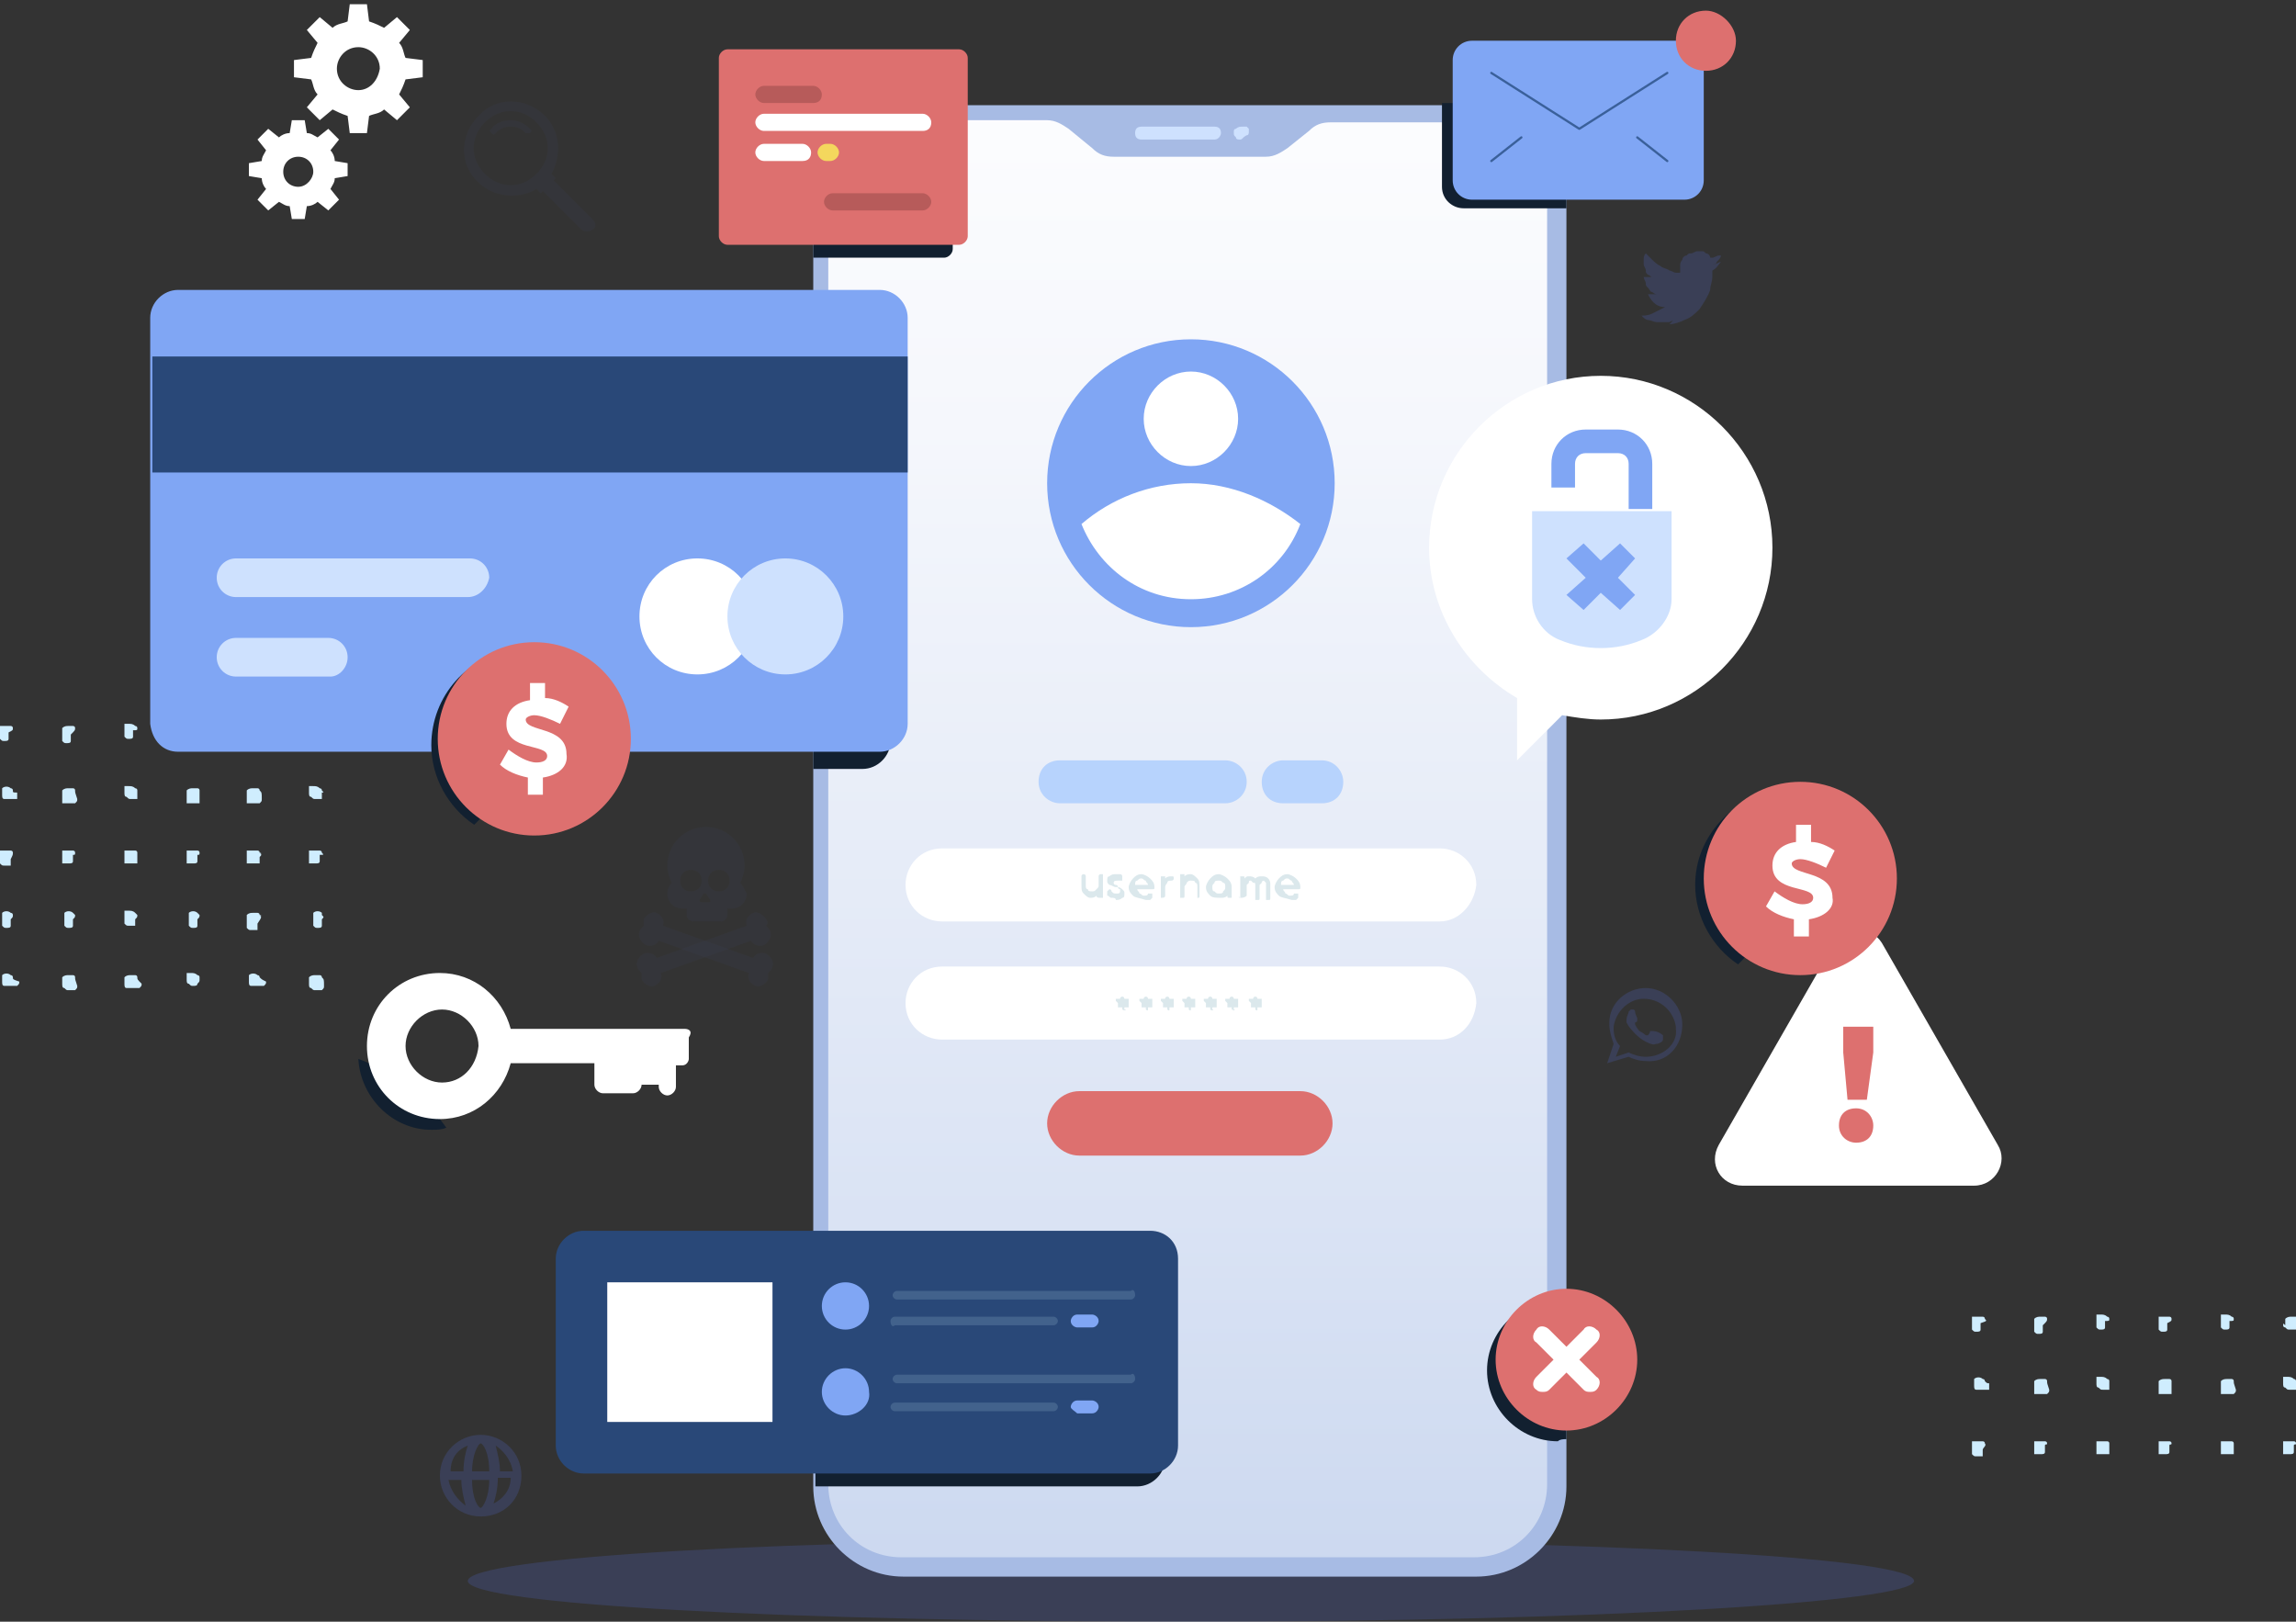 <svg width="446" height="315" viewBox="0 0 446 315" fill="none" xmlns="http://www.w3.org/2000/svg">
<rect x="0" y="0" width="446" height="315" fill="#333333" stroke="none"/>
<path opacity="0.2" d="M90.867 307.073C90.867 311.662 153.807 315 231.336 315C308.865 315 371.806 311.245 371.806 307.073C371.806 302.483 308.865 299.145 231.336 299.145C153.807 298.728 90.867 302.483 90.867 307.073Z" fill="#5872E2"/>
<path d="M304.28 37.952V288.714C304.28 298.311 296.361 306.238 286.774 306.238H175.482C165.895 306.238 157.976 298.311 157.976 288.714V37.952C157.976 28.355 165.895 20.428 175.482 20.428H286.774C296.361 20.428 304.28 28.355 304.28 37.952Z" fill="#A7BBE4"/>
<path d="M286.774 23.766H258.43C256.763 23.766 255.512 24.183 254.262 25.435L250.093 28.773C248.843 29.607 247.593 30.442 245.925 30.442H216.331C214.664 30.442 213.413 30.024 212.163 28.773L207.578 25.018C206.327 24.183 205.077 23.349 203.409 23.349H175.065C167.146 23.349 160.893 29.607 160.893 37.535V288.297C160.893 296.225 167.146 302.483 175.065 302.483H286.357C294.277 302.483 300.529 296.225 300.529 288.297V37.952C301.363 30.024 294.693 23.766 286.774 23.766Z" fill="url(#paint0_linear_24_1335)"/>
<path d="M235.922 27.104H221.75C220.916 27.104 220.499 26.687 220.499 25.852C220.499 25.018 220.916 24.601 221.75 24.601H235.922C236.755 24.601 237.172 25.018 237.172 25.852C237.172 26.27 236.755 27.104 235.922 27.104Z" fill="#CEE1FE"/>
<path d="M240.923 27.104C240.507 27.104 240.09 27.104 240.09 26.687C239.673 26.27 239.673 26.27 239.673 25.852V25.435C239.673 25.435 239.673 25.018 240.09 25.018C240.507 24.601 240.923 24.601 241.34 24.601C241.34 24.601 241.34 24.601 241.757 24.601C241.757 24.601 241.757 24.601 242.174 24.601L242.591 25.018V25.435C242.591 25.852 242.591 26.27 242.174 26.27C241.34 26.687 241.34 27.104 240.923 27.104Z" fill="#CEE1FE"/>
<path d="M238.006 156.031H205.91C203.826 156.031 201.742 154.362 201.742 151.859C201.742 149.355 203.409 147.687 205.91 147.687H238.006C240.09 147.687 242.174 149.355 242.174 151.859C242.174 154.362 240.09 156.031 238.006 156.031ZM260.931 151.859C260.931 149.773 259.264 147.687 256.763 147.687H249.26C247.176 147.687 245.092 149.355 245.092 151.859C245.092 154.362 246.759 156.031 249.26 156.031H256.763C259.264 156.031 260.931 154.362 260.931 151.859Z" fill="#B7D3FD"/>
<path d="M279.688 178.979H182.985C179.234 178.979 175.899 176.058 175.899 171.886C175.899 168.131 178.817 164.793 182.985 164.793H279.688C283.439 164.793 286.774 167.714 286.774 171.886C286.357 175.641 283.439 178.979 279.688 178.979Z" fill="white"/>
<path d="M279.688 201.927H182.985C179.234 201.927 175.899 199.007 175.899 194.834C175.899 191.079 178.817 187.741 182.985 187.741H279.688C283.439 187.741 286.774 190.662 286.774 194.834C286.357 199.007 283.439 201.927 279.688 201.927Z" fill="white"/>
<path d="M212.996 173.973C212.579 174.39 212.163 174.39 211.746 174.39C211.329 174.39 210.912 173.973 210.495 173.556C210.078 173.139 210.078 172.721 210.078 171.887V170.218C210.078 169.801 210.495 169.801 210.495 169.801C210.495 169.801 210.912 169.801 210.912 170.218V171.887C210.912 172.304 210.912 172.721 211.329 172.721C211.329 173.139 211.746 173.139 212.163 173.139C212.579 173.139 212.579 173.139 212.996 172.721C213.413 172.304 213.413 172.304 213.413 171.887V170.218C213.413 169.801 213.83 169.801 213.83 169.801H214.247C214.247 169.801 214.247 169.801 214.247 170.218V173.973V174.39H213.83C213.413 174.39 212.996 174.39 212.996 173.973ZM215.914 174.39C215.497 174.39 215.497 173.973 215.08 173.973C215.08 173.973 215.08 173.973 215.08 173.556C215.08 173.556 215.08 173.556 215.08 173.139L215.497 172.721C215.497 172.721 215.914 172.721 215.914 173.139C216.331 173.556 216.331 173.556 216.748 173.556H217.164C217.164 173.556 217.581 173.556 217.581 173.139C217.581 173.139 217.581 173.139 217.581 172.721C217.581 172.721 217.164 172.721 217.164 172.304H216.748C216.331 172.304 215.914 171.887 215.497 171.887C215.08 171.47 215.08 171.47 215.08 171.053C215.08 170.635 215.08 170.218 215.497 170.218C215.914 169.801 216.331 169.801 216.748 169.801C217.164 169.801 217.164 169.801 217.581 169.801C217.998 169.801 217.998 170.218 217.998 170.218C217.998 170.218 217.998 170.218 217.998 170.635C217.998 170.635 217.998 170.635 217.998 171.053C217.998 171.053 217.998 171.053 217.581 171.053H217.164C216.748 171.053 216.331 171.052 216.331 171.47C216.331 171.47 216.331 171.887 216.748 171.887C216.748 171.887 217.164 171.887 217.164 172.304C217.581 172.304 217.998 172.721 217.998 172.721C218.415 173.139 218.415 173.139 218.415 173.556C218.415 173.973 218.415 174.39 217.998 174.39C217.581 174.808 217.164 174.808 216.748 174.808C216.748 174.39 216.331 174.39 215.914 174.39ZM220.082 173.973C219.665 173.556 219.249 173.139 219.249 172.304C219.249 171.887 219.665 171.053 220.082 170.635C220.499 170.218 220.916 169.801 221.75 169.801C222.166 169.801 223 170.218 223.417 170.635C223.834 171.053 224.25 171.47 224.25 172.304C224.25 172.721 224.25 172.721 223.834 172.721H220.916C220.916 173.139 221.333 173.139 221.333 173.556C221.75 173.556 221.75 173.973 222.166 173.973C222.583 173.973 223 173.973 223 173.556C223 173.556 223 173.556 223.417 173.556C223.417 173.556 223.417 173.556 223.834 173.556C223.834 173.556 223.834 173.556 223.834 173.973V174.39L223.417 174.808C223 174.808 223 174.808 222.583 174.808C221.333 174.39 220.499 174.39 220.082 173.973ZM223 171.887C223 171.47 222.583 171.47 222.583 171.053C222.166 171.053 222.166 170.635 221.75 170.635C221.333 170.635 221.333 170.635 220.916 171.053C220.499 171.053 220.499 171.47 220.499 171.887H223ZM225.501 174.39C225.501 174.39 225.501 173.973 225.501 174.39V170.635V170.218C225.501 170.218 225.501 170.218 225.918 170.218H226.335V170.635C226.751 170.218 227.168 170.218 227.585 170.218C228.002 170.218 228.002 170.218 228.002 170.635C228.002 171.053 227.585 171.053 227.585 171.053C227.168 171.053 226.751 171.052 226.751 171.47C226.335 171.887 226.335 172.304 226.335 172.304V173.973C226.335 174.39 225.918 174.39 225.501 174.39ZM232.587 173.973V172.304C232.587 171.887 232.587 171.47 232.17 171.47C232.17 171.052 231.753 171.053 231.336 171.053C230.92 171.053 230.92 171.052 230.503 171.47C230.503 171.887 230.086 171.887 230.086 172.304V173.973C230.086 174.39 230.086 174.39 229.669 174.39H229.252C229.252 174.39 229.252 174.39 229.252 173.973V170.218V169.801H229.669H230.086V170.218C230.503 169.801 230.92 169.801 231.336 169.801C231.753 169.801 232.17 170.218 232.587 170.635C233.004 171.053 233.004 171.47 233.004 172.304V173.973C233.004 174.39 233.004 174.39 232.587 174.39C232.587 174.39 232.587 174.39 232.587 173.973ZM235.088 173.973C234.671 173.556 234.254 173.139 234.254 172.304C234.254 171.887 234.671 171.053 235.088 170.635C235.505 170.218 235.921 169.801 236.755 169.801C237.172 169.801 238.006 170.218 238.422 170.635C238.839 171.053 239.256 171.47 239.256 172.304V173.973V174.39H238.839C238.422 174.39 238.422 174.39 238.422 173.973C238.006 174.39 237.589 174.39 237.172 174.39C236.338 174.39 235.505 174.39 235.088 173.973ZM237.589 173.139C238.006 172.721 238.006 172.721 238.006 172.304C238.006 171.887 238.006 171.47 237.589 171.47C237.172 171.052 237.172 171.053 236.755 171.053C236.338 171.053 235.921 171.052 235.921 171.47C235.505 171.887 235.505 171.887 235.505 172.304C235.505 172.721 235.505 173.139 235.921 173.139C236.338 173.556 236.338 173.556 236.755 173.556C237.172 173.556 237.589 173.556 237.589 173.139ZM240.923 174.39C240.507 174.39 240.507 173.973 240.923 174.39V170.635V170.218H241.34C241.757 170.218 241.757 170.218 241.757 170.635C242.174 170.218 242.174 170.218 242.591 170.218C243.007 170.218 243.424 170.218 243.841 170.635C244.258 170.218 244.675 170.218 245.092 170.218C245.508 170.218 245.925 170.218 246.342 170.635C246.759 171.053 246.759 171.47 246.759 171.887V174.39C246.759 174.808 246.759 174.808 246.342 174.808H245.925C245.925 174.808 245.925 174.808 245.925 174.39V171.887C245.925 171.47 245.925 171.47 245.925 171.47L245.508 171.053C245.508 171.053 245.092 171.052 245.092 171.47L244.675 171.887V174.39C244.675 174.808 244.675 174.808 244.258 174.808H243.841C243.841 174.808 243.841 174.808 243.841 174.39V171.887C243.841 171.47 243.841 171.47 243.424 171.47L243.007 171.053C242.591 171.053 242.591 171.052 242.591 171.47L242.174 171.887V173.973C241.757 174.39 241.34 174.39 240.923 174.39ZM248.426 173.973C248.009 173.556 247.592 173.139 247.592 172.304C247.592 171.887 248.009 171.053 248.426 170.635C248.843 170.218 249.26 169.801 250.093 169.801C250.51 169.801 251.344 170.218 251.761 170.635C252.178 171.053 252.594 171.47 252.594 172.304C252.594 172.721 252.594 172.721 252.178 172.721H249.26C249.26 173.139 249.677 173.139 249.677 173.556C250.093 173.556 250.093 173.973 250.51 173.973C250.927 173.973 251.344 173.973 251.344 173.556C251.344 173.556 251.344 173.556 251.761 173.556C251.761 173.556 251.761 173.556 252.178 173.556C252.178 173.556 252.178 173.556 252.178 173.973V174.39L251.761 174.808C251.344 174.808 251.344 174.808 250.927 174.808C249.677 174.39 248.843 174.39 248.426 173.973ZM251.344 171.887C251.344 171.47 250.927 171.47 250.927 171.053C250.51 171.053 250.51 170.635 250.093 170.635C249.677 170.635 249.677 170.635 249.26 171.053C248.843 171.053 248.843 171.47 248.843 171.887H251.344Z" fill="#DBE8EC"/>
<path d="M217.998 196.086V195.669C217.998 195.669 217.998 195.669 217.581 195.669H217.164C217.164 195.669 217.164 195.669 217.164 195.252V194.835H217.581H217.164L216.748 194.417V194C216.748 194 216.748 194 217.164 194C217.164 194 217.164 194 217.581 194C217.581 193.583 217.998 193.583 217.998 193.583C218.415 193.583 218.415 194 218.415 194C218.415 194 218.415 194 218.832 194H219.249C219.249 194 219.249 194 219.249 194.417V194.835H218.832H219.249V195.252C219.249 195.252 219.249 195.252 219.249 195.669H218.832C218.832 195.669 218.832 195.669 218.415 195.669V196.086C218.832 196.086 218.832 196.504 217.998 196.086C218.415 196.504 218.415 196.086 217.998 196.086ZM222.583 196.086C222.166 196.086 222.166 196.086 222.583 196.086V195.669C222.583 195.669 222.583 195.669 222.166 195.669H221.75C221.75 195.669 221.75 195.669 221.75 195.252V194.835H222.166H221.75L221.333 194.417V194C221.333 194 221.333 194 221.75 194C221.75 194 221.75 194 222.166 194C222.166 193.583 222.583 193.583 222.583 193.583C223 193.583 223 194 223 194C223 194 223 194 223.417 194H223.834C223.834 194 223.834 194 223.834 194.417V194.835H223.417H223.834V195.252C223.834 195.252 223.834 195.252 223.834 195.669H223.417H223V196.086C223 196.086 223 196.504 222.583 196.086C222.583 196.504 222.583 196.086 222.583 196.086ZM226.751 196.086C226.751 196.086 226.335 196.086 226.751 196.086V195.669C226.751 195.669 226.751 195.669 226.335 195.669H225.918C225.918 195.669 225.918 195.669 225.918 195.252V194.835H226.335H225.918L225.501 194.417V194C225.501 194 225.501 194 225.918 194C225.918 194 225.918 194 226.335 194C226.335 193.583 226.751 193.583 226.751 193.583C227.168 193.583 227.168 194 227.168 194C227.168 194 227.168 194 227.585 194H228.002C228.002 194 228.002 194 228.002 194.417V194.835H227.585H228.002V195.252C228.002 195.252 228.002 195.252 228.002 195.669H227.585H227.168V196.086C227.168 196.086 227.168 196.504 226.751 196.086C226.751 196.504 226.751 196.086 226.751 196.086ZM230.92 196.086V195.669C230.92 195.669 230.92 195.669 230.503 195.669H230.086C230.086 195.669 230.086 195.669 230.086 195.252V194.835H230.503H230.086L229.669 194.417V194C229.669 194 229.669 194 230.086 194C230.086 194 230.086 194 230.503 194C230.503 193.583 230.92 193.583 230.92 193.583C231.336 193.583 231.336 194 231.336 194C231.336 194 231.336 194 231.753 194H232.17C232.17 194 232.17 194 232.17 194.417V194.835H231.753H232.17V195.252C232.17 195.252 232.17 195.252 232.17 195.669H231.753H231.336V196.086C231.336 196.086 231.336 196.504 230.92 196.086C230.92 196.504 230.92 196.086 230.92 196.086ZM235.088 196.086V195.669C235.088 195.669 235.088 195.669 234.671 195.669H234.254C234.254 195.669 234.254 195.669 234.254 195.252V194.835H234.671H234.254L233.837 194.417V194C233.837 194 233.837 194 234.254 194C234.254 194 234.254 194 234.671 194C234.671 193.583 235.088 193.583 235.088 193.583C235.505 193.583 235.505 194 235.505 194C235.505 194 235.505 194 235.921 194H236.338C236.338 194 236.338 194 236.338 194.417V194.835H235.921H236.338V195.252C236.338 195.252 236.338 195.252 236.338 195.669H235.921H235.505V196.086C235.921 196.086 235.505 196.504 235.088 196.086C235.505 196.504 235.088 196.086 235.088 196.086ZM239.256 196.086V195.669C239.256 195.669 239.256 195.669 238.839 195.669H238.422C238.422 195.669 238.422 195.669 238.422 195.252V194.835H238.839H238.422L238.006 194.417V194C238.006 194 238.006 194 238.422 194C238.422 194 238.422 194 238.839 194C238.839 193.583 239.256 193.583 239.256 193.583C239.673 193.583 239.673 194 239.673 194C239.673 194 239.673 194 240.09 194H240.507C240.507 194 240.507 194 240.507 194.417V194.835H240.09H240.507V195.252C240.507 195.252 240.507 195.252 240.507 195.669H240.09H239.673V196.086C240.09 196.086 239.673 196.504 239.256 196.086C239.673 196.504 239.673 196.086 239.256 196.086ZM243.841 196.086C243.424 196.086 243.424 196.086 243.841 196.086V195.669C243.841 195.669 243.841 195.669 243.424 195.669H243.007C243.007 195.669 243.007 195.669 243.007 195.252V194.835H243.424H243.007L242.591 194.417V194C242.591 194 242.591 194 243.007 194C243.007 194 243.007 194 243.424 194C243.424 193.583 243.841 193.583 243.841 193.583C244.258 193.583 244.258 194 244.258 194C244.258 194 244.258 194 244.675 194H245.092C245.092 194 245.092 194 245.092 194.417V194.835H244.675H245.092V195.252C245.092 195.252 245.092 195.252 245.092 195.669H244.675H244.258V196.086C244.258 196.086 244.258 196.504 243.841 196.086C243.841 196.504 243.841 196.086 243.841 196.086Z" fill="#DBE8EC"/>
<path d="M252.594 224.459H209.662C206.327 224.459 203.409 221.538 203.409 218.2C203.409 214.862 206.327 211.941 209.662 211.941H252.594C255.929 211.941 258.847 214.862 258.847 218.2C258.847 221.538 255.929 224.459 252.594 224.459Z" fill="#DD706F"/>
<path d="M259.264 93.862C259.264 109.3 246.759 121.818 231.336 121.818C215.914 121.818 203.409 109.3 203.409 93.862C203.409 78.424 215.914 65.907 231.336 65.907C246.759 65.907 259.264 78.424 259.264 93.862Z" fill="#80A6F4"/>
<path d="M240.507 81.345C240.507 86.352 236.338 90.525 231.336 90.525C226.335 90.525 222.166 86.352 222.166 81.345C222.166 76.338 226.335 72.166 231.336 72.166C236.338 72.166 240.507 76.338 240.507 81.345ZM231.336 93.863C223.417 93.863 215.914 96.783 210.079 101.79C213.413 110.135 221.333 116.394 231.336 116.394C240.923 116.394 249.26 110.552 252.594 101.79C246.759 97.201 239.256 93.863 231.336 93.863Z" fill="white"/>
<path d="M220.916 241.566H158.393V288.715H220.916C223.834 288.715 226.335 286.211 226.335 283.291V246.991C226.335 244.07 223.834 241.566 220.916 241.566Z" fill="#122030"/>
<path d="M223.417 239.062H113.376C110.458 239.062 107.957 241.566 107.957 244.487V280.787C107.957 283.707 110.458 286.211 113.376 286.211H223.417C226.335 286.211 228.836 283.707 228.836 280.787V244.487C228.836 241.149 226.335 239.062 223.417 239.062Z" fill="#294878"/>
<path d="M172.981 256.586C172.981 256.169 173.398 255.752 173.815 255.752H204.66C205.077 255.752 205.493 256.169 205.493 256.586C205.493 257.004 205.077 257.421 204.66 257.421H173.815C173.398 257.838 172.981 257.421 172.981 256.586Z" fill="#42628C"/>
<path d="M172.981 273.276C172.981 272.859 173.398 272.441 173.815 272.441H204.66C205.077 272.441 205.493 272.859 205.493 273.276C205.493 273.693 205.077 274.11 204.66 274.11H173.815C173.398 274.11 172.981 273.693 172.981 273.276Z" fill="#42628C"/>
<path d="M150.056 249.076H117.961V276.197H150.056V249.076Z" fill="white"/>
<path d="M164.228 274.945C161.727 274.945 159.643 272.859 159.643 270.355C159.643 267.852 161.727 265.766 164.228 265.766C166.729 265.766 168.813 267.852 168.813 270.355C169.23 272.859 166.729 274.945 164.228 274.945Z" fill="#80A6F4"/>
<path d="M164.228 258.255C166.76 258.255 168.813 256.201 168.813 253.666C168.813 251.131 166.76 249.076 164.228 249.076C161.696 249.076 159.643 251.131 159.643 253.666C159.643 256.201 161.696 258.255 164.228 258.255Z" fill="#80A6F4"/>
<path d="M207.994 273.276C207.994 272.859 208.411 272.024 209.245 272.024H212.163C212.579 272.024 213.413 272.442 213.413 273.276C213.413 273.693 212.996 274.528 212.163 274.528H209.245C208.828 274.111 207.994 273.693 207.994 273.276Z" fill="#80A6F4"/>
<path d="M220.499 267.852C220.499 268.269 220.082 268.686 219.665 268.686H174.232C173.815 268.686 173.398 268.269 173.398 267.852C173.398 267.434 173.815 267.017 174.232 267.017H219.665C220.082 266.6 220.499 267.017 220.499 267.852Z" fill="#42628C"/>
<path d="M207.994 256.587C207.994 256.169 208.411 255.335 209.245 255.335H212.163C212.579 255.335 213.413 255.752 213.413 256.587C213.413 257.004 212.996 257.838 212.163 257.838H209.245C208.828 257.838 207.994 257.421 207.994 256.587Z" fill="#80A6F4"/>
<path d="M220.499 251.58C220.499 251.997 220.082 252.415 219.665 252.415H174.232C173.815 252.415 173.398 251.997 173.398 251.58C173.398 251.163 173.815 250.746 174.232 250.746H219.665C220.082 250.328 220.499 250.746 220.499 251.58Z" fill="#42628C"/>
<path d="M304.28 37.952V40.456H284.273C282.189 40.456 280.105 38.787 280.105 36.283V20.011H286.774C296.361 20.428 304.28 28.356 304.28 37.952Z" fill="#122030"/>
<path d="M285.94 38.787H327.206C329.29 38.787 330.957 37.118 330.957 35.032V11.666C330.957 9.58 329.29 7.911 327.206 7.911H285.94C283.856 7.911 282.189 9.58 282.189 11.666V35.032C282.189 37.118 283.856 38.787 285.94 38.787Z" fill="#80A6F4"/>
<path d="M337.209 7.911C337.209 11.249 334.708 13.752 331.374 13.752C328.039 13.752 325.538 11.249 325.538 7.911C325.538 4.573 328.039 2.069 331.374 2.069C334.292 2.069 337.209 4.99 337.209 7.911Z" fill="#DD706F"/>
<path d="M323.871 14.169L306.781 25.017L289.692 14.169" stroke="#3A609A" stroke-width="0.438" stroke-miterlimit="10" stroke-linecap="round" stroke-linejoin="round"/>
<path d="M318.036 26.686L323.871 31.276" stroke="#3A609A" stroke-width="0.438" stroke-miterlimit="10" stroke-linecap="round" stroke-linejoin="round"/>
<path d="M289.692 31.276L295.527 26.686" stroke="#3A609A" stroke-width="0.438" stroke-miterlimit="10" stroke-linecap="round" stroke-linejoin="round"/>
<path d="M356.383 183.152C358.467 179.814 363.469 179.814 365.553 183.152L376.807 202.762L388.062 222.373C390.146 225.711 387.645 230.3 383.477 230.3H360.968H338.46C334.292 230.3 331.791 226.128 333.875 222.373L345.129 202.762L356.383 183.152Z" fill="white"/>
<path d="M357.217 218.617C357.217 216.531 358.467 215.279 360.551 215.279C362.636 215.279 363.886 216.948 363.886 218.617C363.886 220.703 362.636 221.955 360.551 221.955C358.884 221.955 357.217 220.703 357.217 218.617ZM358.05 204.431V199.424H363.886V204.431L362.636 213.61H358.884L358.05 204.431Z" fill="#DD706F"/>
<path d="M2.501 141.427C2.501 141.01 2.084 141.01 2.084 141.01C2.084 141.01 2.084 141.01 1.667 141.01C1.667 141.01 1.667 141.01 1.25 141.01H0.834C0.834 141.01 0.834 141.01 0.417 141.01C0.417 141.01 0.417 141.01 0 141.01C0 141.01 0 141.01 0 141.427C0 141.427 0 141.427 0 141.844C0 141.844 0 141.844 0 142.261C0 142.261 0 142.261 0 142.679C0 142.679 0 142.679 0 143.096C0 143.096 0 143.096 0 143.513C0.417 143.93 0.417 143.93 0.834 143.93C1.25 143.93 1.667 143.93 1.667 143.513C1.667 143.513 1.667 143.513 1.667 143.096C1.667 143.096 1.667 143.096 1.667 142.679C1.667 142.679 1.667 142.679 1.667 142.261C2.501 141.844 2.501 141.844 2.501 141.427C2.501 141.844 2.501 141.844 2.501 141.427Z" fill="#CFEDFE"/>
<path d="M14.589 141.427C14.589 141.01 14.172 141.01 14.172 141.01C14.172 141.01 14.172 141.01 13.755 141.01C13.755 141.01 13.755 141.01 13.338 141.01C12.921 141.01 12.505 141.01 12.088 141.427C12.088 141.427 12.088 141.427 12.088 141.844C12.088 141.844 12.088 141.844 12.088 142.261C12.088 142.261 12.088 142.261 12.088 142.679C12.088 142.679 12.088 142.679 12.088 143.096C12.088 143.096 12.088 143.096 12.088 143.513C12.088 143.513 12.088 143.513 12.088 143.93C12.505 144.348 12.505 144.348 12.921 144.348C13.338 144.348 13.755 144.348 13.755 143.93C13.755 143.93 13.755 143.93 13.755 143.513C13.755 143.513 13.755 143.513 13.755 143.096C13.755 143.096 13.755 143.096 13.755 142.679C14.589 141.844 14.589 141.844 14.589 141.427C14.589 141.844 14.589 141.844 14.589 141.427Z" fill="#CFEDFE"/>
<path d="M26.677 141.427C26.677 141.01 26.26 141.01 26.26 141.01C25.843 140.593 25.426 140.593 25.009 140.593C25.009 140.593 25.009 140.593 24.593 140.593C24.593 140.593 24.593 140.593 24.176 140.593C24.176 140.593 24.176 140.593 24.176 141.01C24.176 141.01 24.176 141.01 24.176 141.427C24.176 141.427 24.176 141.427 24.176 141.844C24.176 141.844 24.176 141.844 24.176 142.262C24.176 142.262 24.176 142.262 24.176 142.679C24.176 142.679 24.176 142.679 24.176 143.096C24.593 143.513 24.593 143.513 25.009 143.513C25.426 143.513 25.843 143.513 25.843 143.096C25.843 143.096 25.843 143.096 25.843 142.679C25.843 142.679 25.843 142.679 25.843 142.262C25.843 142.262 25.843 142.262 25.843 141.844C26.677 141.844 26.677 141.844 26.677 141.427C26.677 141.844 26.677 141.844 26.677 141.427Z" fill="#CFEDFE"/>
<path d="M38.764 141.427C38.348 141.427 38.348 141.427 38.764 141.427C38.764 141.01 38.348 141.01 38.348 141.01C38.348 141.01 38.348 141.01 37.931 141.01C37.931 141.01 37.931 141.01 37.514 141.01H37.097C37.097 141.01 37.097 141.01 36.68 141.01C36.68 141.01 36.68 141.01 36.264 141.01C36.264 141.01 36.264 141.01 36.264 141.427C36.264 141.427 36.264 141.427 36.264 141.844C36.264 141.844 36.264 141.844 36.264 142.261C36.264 142.261 36.264 142.261 36.264 142.679C36.264 142.679 36.264 142.679 36.264 143.096C36.264 143.096 36.264 143.096 36.264 143.513C36.68 143.93 36.68 143.93 37.097 143.93C37.514 143.93 37.931 143.93 37.931 143.513C37.931 143.513 37.931 143.513 37.931 143.096C37.931 143.096 37.931 143.096 37.931 142.679C37.931 142.679 37.931 142.679 37.931 142.261C38.764 141.844 38.764 141.844 38.764 141.427C38.764 141.844 38.764 141.844 38.764 141.427Z" fill="#CFEDFE"/>
<path d="M50.435 141.427C50.435 141.01 50.019 141.01 50.019 141.01C49.602 140.593 49.185 140.593 48.768 140.593C48.768 140.593 48.768 140.593 48.351 140.593C48.351 140.593 48.351 140.593 47.935 140.593C47.935 140.593 47.935 140.593 47.935 141.01C47.935 141.01 47.935 141.01 47.935 141.427C47.935 141.427 47.935 141.427 47.935 141.844C47.935 141.844 47.935 141.844 47.935 142.262C47.935 142.262 47.935 142.262 47.935 142.679C47.935 142.679 47.935 142.679 47.935 143.096C48.351 143.513 48.351 143.513 48.768 143.513C49.185 143.513 49.602 143.513 49.602 143.096C49.602 143.096 49.602 143.096 49.602 142.679C49.602 142.679 49.602 142.679 49.602 142.262C49.602 142.262 49.602 142.262 49.602 141.844C50.852 141.844 50.852 141.844 50.435 141.427C50.852 141.844 50.852 141.844 50.435 141.427Z" fill="#CFEDFE"/>
<path d="M60.439 142.679C60.439 143.096 60.856 143.096 60.856 143.096C61.273 143.513 61.273 143.513 61.69 143.513C61.69 143.513 61.69 143.513 62.106 143.513C62.106 143.513 62.106 143.513 62.523 143.513C62.523 143.513 62.523 143.513 62.94 143.513C62.94 143.513 62.94 143.513 62.94 143.096C62.94 143.096 62.94 143.096 62.94 142.679C62.94 142.679 62.94 142.679 62.94 142.261C62.94 142.261 62.94 142.261 62.94 141.844C62.94 141.844 62.94 141.844 62.94 141.427C62.94 141.427 62.94 141.427 62.94 141.01C62.94 141.01 62.94 141.01 62.523 141.01C62.523 141.01 62.523 141.01 62.106 141.01C61.69 141.01 61.273 141.01 60.856 141.427C60.856 141.427 60.856 141.427 60.856 141.844C60.856 141.844 60.856 141.844 60.856 142.261C60.856 142.261 60.856 142.261 60.856 142.679C60.022 142.261 60.022 142.261 60.439 142.679C60.022 142.261 60.439 142.679 60.439 142.679Z" fill="#CFEDFE"/>
<path d="M2.501 153.527C2.501 153.11 2.084 153.11 2.084 153.11C1.667 152.693 0.834 152.693 0.417 153.11C0.417 153.11 0.417 153.11 0.417 153.527C0.417 153.527 0.417 153.527 0.417 153.944C0.417 153.944 0.417 153.944 0.417 154.362C0.417 154.779 0.417 155.196 0.834 155.196C0.834 155.196 0.834 155.196 1.25 155.196C1.25 155.196 1.25 155.196 1.667 155.196C1.667 155.196 1.667 155.196 2.084 155.196C2.084 155.196 2.084 155.196 2.501 155.196C2.501 155.196 2.501 155.196 2.918 155.196C2.918 155.196 2.918 155.196 3.335 155.196C3.335 155.196 3.335 155.196 3.335 154.779C3.335 154.779 3.335 154.779 3.335 154.362C3.335 154.362 3.335 154.362 3.335 153.944C2.501 153.944 2.501 153.944 2.501 153.527C2.501 153.944 2.501 153.944 2.501 153.527Z" fill="#CFEDFE"/>
<path d="M14.589 153.528C14.589 153.11 14.172 153.11 14.172 153.11C14.172 153.11 14.172 153.11 13.755 153.11C13.755 153.11 13.755 153.11 13.338 153.11C12.921 153.11 12.505 153.11 12.088 153.528C12.088 153.528 12.088 153.528 12.088 153.945C12.088 153.945 12.088 153.945 12.088 154.362C12.088 154.362 12.088 154.362 12.088 154.779C12.088 154.779 12.088 154.779 12.088 155.197C12.088 155.197 12.088 155.197 12.088 155.614C12.088 155.614 12.088 155.614 12.088 156.031C12.088 156.031 12.088 156.031 12.505 156.031C12.505 156.031 12.505 156.031 12.921 156.031C12.921 156.031 12.921 156.031 13.338 156.031C13.338 156.031 13.338 156.031 13.755 156.031C13.755 156.031 13.755 156.031 14.172 156.031C14.172 156.031 14.172 156.031 14.589 156.031C15.006 155.614 15.006 155.614 15.006 155.197C14.589 153.945 14.589 153.945 14.589 153.528C14.589 153.945 14.589 153.945 14.589 153.528Z" fill="#CFEDFE"/>
<path d="M26.677 153.527C26.677 153.11 26.26 153.11 26.26 153.11C25.843 152.692 25.426 152.692 25.009 152.692C25.009 152.692 25.009 152.692 24.593 152.692C24.593 152.692 24.593 152.692 24.176 152.692C24.176 152.692 24.176 152.692 24.176 153.11C24.176 153.11 24.176 153.11 24.176 153.527C24.176 153.527 24.176 153.527 24.176 153.944C24.176 154.361 24.176 154.779 24.593 154.779C25.009 155.196 25.009 155.196 25.426 155.196C25.426 155.196 25.426 155.196 25.843 155.196C25.843 155.196 25.843 155.196 26.26 155.196C26.26 155.196 26.26 155.196 26.677 155.196C26.677 155.196 26.677 155.196 26.677 154.779C26.677 154.779 26.677 154.779 26.677 154.361C26.677 154.361 26.677 154.361 26.677 153.944C26.677 153.944 26.677 153.944 26.677 153.527C26.677 153.944 26.677 153.944 26.677 153.527Z" fill="#CFEDFE"/>
<path d="M38.764 153.528C38.348 153.528 38.348 153.528 38.764 153.528C38.764 153.11 38.348 153.11 38.348 153.11C38.348 153.11 38.348 153.11 37.931 153.11C37.931 153.11 37.931 153.11 37.514 153.11C37.097 153.11 36.68 153.11 36.264 153.528C36.264 153.528 36.264 153.528 36.264 153.945C36.264 153.945 36.264 153.945 36.264 154.362C36.264 154.362 36.264 154.362 36.264 154.779C36.264 154.779 36.264 154.779 36.264 155.197C36.264 155.197 36.264 155.197 36.264 155.614C36.264 155.614 36.264 155.614 36.264 156.031C36.264 156.031 36.264 156.031 36.68 156.031C36.68 156.031 36.68 156.031 37.097 156.031C37.097 156.031 37.097 156.031 37.514 156.031C37.931 156.031 37.514 156.031 37.931 156.031C37.931 156.031 37.931 156.031 38.348 156.031C38.764 156.031 38.348 156.031 38.764 156.031C38.764 156.031 38.764 156.031 38.764 155.614C38.764 155.614 38.764 155.614 38.764 155.197C38.764 155.197 38.764 155.197 38.764 154.779C38.764 153.945 38.764 153.945 38.764 153.528C38.764 153.945 38.764 153.945 38.764 153.528Z" fill="#CFEDFE"/>
<path d="M50.435 153.528C50.435 153.11 50.019 153.11 50.019 153.11C50.019 153.11 50.019 153.11 49.602 153.11C49.602 153.11 49.602 153.11 49.185 153.11C48.768 153.11 48.351 153.11 47.935 153.528C47.935 153.528 47.935 153.528 47.935 153.945C47.935 153.945 47.935 153.945 47.935 154.362C47.935 154.362 47.935 154.362 47.935 154.779C47.935 154.779 47.935 154.779 47.935 155.197C47.935 155.197 47.935 155.197 47.935 155.614C47.935 155.614 47.935 155.614 47.935 156.031C47.935 156.031 47.935 156.031 48.351 156.031C48.768 156.031 48.351 156.031 48.768 156.031C48.768 156.031 48.768 156.031 49.185 156.031C49.602 156.031 49.185 156.031 49.602 156.031C49.602 156.031 49.602 156.031 50.019 156.031C50.019 156.031 50.019 156.031 50.435 156.031C50.852 155.614 50.852 155.614 50.852 155.197C50.852 153.945 50.852 153.945 50.435 153.528C50.852 153.945 50.852 153.945 50.435 153.528Z" fill="#CFEDFE"/>
<path d="M62.523 153.527C62.523 153.11 62.106 153.11 62.106 153.11C61.69 152.692 61.273 152.692 60.856 152.692C60.856 152.692 60.856 152.692 60.439 152.692C60.439 152.692 60.439 152.692 60.022 152.692C60.022 152.692 60.022 152.692 60.022 153.11C60.022 153.11 60.022 153.11 60.022 153.527C60.022 153.527 60.022 153.527 60.022 153.944C60.022 154.361 60.022 154.779 60.439 154.779C60.856 155.196 60.856 155.196 61.273 155.196C61.273 155.196 61.273 155.196 61.69 155.196C61.69 155.196 61.69 155.196 62.106 155.196C62.106 155.196 62.106 155.196 62.523 155.196C62.523 155.196 62.523 155.196 62.523 154.779C62.523 154.779 62.523 154.779 62.523 154.361C62.523 154.361 62.523 154.361 62.523 153.944C62.94 153.944 62.94 153.944 62.523 153.527C62.523 153.944 62.523 153.944 62.523 153.527Z" fill="#CFEDFE"/>
<path d="M2.501 165.627C2.501 165.21 2.084 165.21 2.084 165.21C2.084 165.21 2.084 165.21 1.667 165.21C1.667 165.21 1.667 165.21 1.25 165.21H0.834C0.834 165.21 0.834 165.21 0.417 165.21C0.417 165.21 0.417 165.21 0 165.21C0 165.21 0 165.21 0 165.627C0 165.627 0 165.627 0 166.044C0 166.044 0 166.044 0 166.462C0 166.462 0 166.462 0 166.879C0 166.879 0 166.879 0 167.296C0 167.296 0 167.296 0 167.713C0.417 168.131 0.417 168.131 0.834 168.131C0.834 168.131 0.834 168.131 1.25 168.131C1.25 168.131 1.25 168.131 1.667 168.131C1.667 168.131 1.667 168.131 2.084 168.131C2.084 168.131 2.084 168.131 2.084 167.713C2.084 167.713 2.084 167.713 2.084 167.296C2.084 167.296 2.084 167.296 2.084 166.879C2.501 166.044 2.501 166.044 2.501 165.627C2.501 166.044 2.501 165.627 2.501 165.627Z" fill="#CFEDFE"/>
<path d="M14.589 165.627C14.589 165.21 14.172 165.21 14.172 165.21C14.172 165.21 14.172 165.21 13.755 165.21C13.755 165.21 13.755 165.21 13.338 165.21H12.921C12.921 165.21 12.921 165.21 12.505 165.21C12.505 165.21 12.505 165.21 12.088 165.21C12.088 165.21 12.088 165.21 12.088 165.627C12.088 165.627 12.088 165.627 12.088 166.044C12.088 166.044 12.088 166.044 12.088 166.462C12.088 166.462 12.088 166.462 12.088 166.879C12.088 166.879 12.088 166.879 12.088 167.296C12.088 167.296 12.088 167.296 12.088 167.713C12.088 167.713 12.088 167.713 12.505 167.713C12.505 167.713 12.505 167.713 12.921 167.713C12.921 167.713 12.921 167.713 13.338 167.713C13.755 167.713 14.172 167.713 14.172 167.296C14.172 167.296 14.172 167.296 14.172 166.879C14.172 166.879 14.172 166.879 14.172 166.462C14.172 166.462 14.172 166.462 14.172 166.044C14.589 166.044 14.589 166.044 14.589 165.627C14.589 166.044 14.589 165.627 14.589 165.627Z" fill="#CFEDFE"/>
<path d="M26.677 165.627C26.677 165.21 26.26 165.21 26.26 165.21C26.26 165.21 26.26 165.21 25.843 165.21C25.843 165.21 25.843 165.21 25.426 165.21H25.009C25.009 165.21 25.009 165.21 24.593 165.21C24.593 165.21 24.593 165.21 24.176 165.21C24.176 165.21 24.176 165.21 24.176 165.627C24.176 165.627 24.176 165.627 24.176 166.044C24.176 166.044 24.176 166.044 24.176 166.462C24.176 166.462 24.176 166.462 24.176 166.879C24.176 166.879 24.176 166.879 24.176 167.296C24.176 167.296 24.176 167.296 24.176 167.713C24.176 167.713 24.176 167.713 24.593 167.713C24.593 167.713 24.593 167.713 25.009 167.713C25.009 167.713 25.009 167.713 25.426 167.713C25.426 167.713 25.426 167.713 25.843 167.713C25.843 167.713 25.843 167.713 26.26 167.713C26.26 167.713 26.26 167.713 26.677 167.713C26.677 167.713 26.677 167.713 26.677 167.296C26.677 167.296 26.677 167.296 26.677 166.879C26.677 166.879 26.677 166.879 26.677 166.462C26.677 166.044 26.677 166.044 26.677 165.627C26.677 166.044 26.677 165.627 26.677 165.627Z" fill="#CFEDFE"/>
<path d="M38.764 165.627C38.348 165.627 38.348 165.627 38.764 165.627C38.764 165.21 38.348 165.21 38.348 165.21C38.348 165.21 38.348 165.21 37.931 165.21C37.931 165.21 37.931 165.21 37.514 165.21H37.097C37.097 165.21 37.097 165.21 36.68 165.21C36.68 165.21 36.68 165.21 36.264 165.21C36.264 165.21 36.264 165.21 36.264 165.627C36.264 165.627 36.264 165.627 36.264 166.044C36.264 166.044 36.264 166.044 36.264 166.462C36.264 166.462 36.264 166.462 36.264 166.879C36.264 166.879 36.264 166.879 36.264 167.296C36.264 167.296 36.264 167.296 36.264 167.713C36.264 167.713 36.264 167.713 36.68 167.713C36.68 167.713 36.68 167.713 37.097 167.713C37.097 167.713 37.097 167.713 37.514 167.713C37.931 167.713 38.348 167.713 38.348 167.296C38.348 167.296 38.348 167.296 38.348 166.879C38.348 166.879 38.348 166.879 38.348 166.462C38.348 166.462 38.348 166.462 38.348 166.044C38.764 166.044 38.764 166.044 38.764 165.627C38.764 166.044 38.764 165.627 38.764 165.627Z" fill="#CFEDFE"/>
<path d="M50.435 165.627C50.435 165.21 50.019 165.21 50.019 165.21C50.019 165.21 50.019 165.21 49.602 165.21C49.602 165.21 49.602 165.21 49.185 165.21H48.768C48.768 165.21 48.768 165.21 48.351 165.21C48.351 165.21 48.351 165.21 47.935 165.21C47.935 165.21 47.935 165.21 47.935 165.627C47.935 165.627 47.935 165.627 47.935 166.044C47.935 166.044 47.935 166.044 47.935 166.462C47.935 166.462 47.935 166.462 47.935 166.879C47.935 166.879 47.935 166.879 47.935 167.296C47.935 167.296 47.935 167.296 47.935 167.713C47.935 167.713 47.935 167.713 48.351 167.713C48.351 167.713 48.351 167.713 48.768 167.713C48.768 167.713 48.768 167.713 49.185 167.713C49.602 167.713 49.185 167.713 49.602 167.713C49.602 167.713 49.602 167.713 50.019 167.713C50.019 167.713 50.019 167.713 50.435 167.713C50.435 167.713 50.435 167.713 50.435 167.296C50.435 167.296 50.435 167.296 50.435 166.879C50.435 166.879 50.435 166.879 50.435 166.462C50.852 166.044 50.852 166.044 50.435 165.627C50.852 166.044 50.852 165.627 50.435 165.627Z" fill="#CFEDFE"/>
<path d="M62.523 165.627C62.523 165.21 62.106 165.21 62.106 165.21C62.106 165.21 62.106 165.21 61.69 165.21C61.69 165.21 61.69 165.21 61.273 165.21H60.856C60.856 165.21 60.856 165.21 60.439 165.21C60.439 165.21 60.439 165.21 60.022 165.21C60.022 165.21 60.022 165.21 60.022 165.627C60.022 165.627 60.022 165.627 60.022 166.044C60.022 166.044 60.022 166.044 60.022 166.462C60.022 166.462 60.022 166.462 60.022 166.879C60.022 166.879 60.022 166.879 60.022 167.296C60.022 167.296 60.022 167.296 60.022 167.713C60.022 167.713 60.022 167.713 60.439 167.713C60.439 167.713 60.439 167.713 60.856 167.713C60.856 167.713 60.856 167.713 61.273 167.713C61.69 167.713 62.106 167.713 62.106 167.296C62.106 167.296 62.106 167.296 62.106 166.879C62.106 166.879 62.106 166.879 62.106 166.462C62.106 166.462 62.106 166.462 62.106 166.044C62.94 166.044 62.94 166.044 62.523 165.627C62.523 166.044 62.523 165.627 62.523 165.627Z" fill="#CFEDFE"/>
<path d="M2.501 177.727C2.501 177.31 2.084 177.31 2.084 177.31C1.667 176.893 0.834 176.893 0.417 177.31C0.417 177.31 0.417 177.31 0.417 177.727C0.417 177.727 0.417 177.727 0.417 178.144C0.417 178.144 0.417 178.144 0.417 178.562C0.417 178.562 0.417 178.562 0.417 178.979C0.417 178.979 0.417 178.979 0.417 179.396C0.417 179.396 0.417 179.396 0.417 179.813C0.834 180.231 0.834 180.231 1.25 180.231C1.667 180.231 2.084 180.231 2.084 179.813C2.084 179.813 2.084 179.813 2.084 179.396C2.084 179.396 2.084 179.396 2.084 178.979C2.084 178.979 2.084 178.979 2.084 178.562C2.501 178.144 2.501 178.144 2.501 177.727C2.501 178.144 2.501 177.727 2.501 177.727Z" fill="#CFEDFE"/>
<path d="M14.589 177.727C14.172 177.31 14.172 177.31 14.172 177.31C13.755 176.893 12.921 176.893 12.505 177.31C12.505 177.31 12.505 177.31 12.505 177.727C12.505 177.727 12.505 177.727 12.505 178.144C12.505 178.144 12.505 178.144 12.505 178.562C12.505 178.562 12.505 178.562 12.505 178.979C12.505 178.979 12.505 178.979 12.505 179.396C12.505 179.396 12.505 179.396 12.505 179.813C12.921 180.231 12.921 180.231 13.338 180.231C13.755 180.231 14.172 180.231 14.172 179.813C14.172 179.813 14.172 179.813 14.172 179.396C14.172 179.396 14.172 179.396 14.172 178.979C14.172 178.979 14.172 178.979 14.172 178.562C14.589 178.144 14.589 178.144 14.589 177.727C14.589 178.144 14.589 177.727 14.589 177.727Z" fill="#CFEDFE"/>
<path d="M26.677 177.727C26.26 177.31 26.26 177.31 26.26 177.31C25.843 176.893 25.426 176.893 25.009 176.893C25.009 176.893 25.009 176.893 24.593 176.893C24.593 176.893 24.593 176.893 24.176 176.893C24.176 176.893 24.176 176.893 24.176 177.31C24.176 177.31 24.176 177.31 24.176 177.727C24.176 177.727 24.176 177.727 24.176 178.144C24.176 178.144 24.176 178.144 24.176 178.562C24.176 178.562 24.176 178.562 24.176 178.979C24.176 178.979 24.176 178.979 24.176 179.396C24.593 179.813 24.593 179.813 25.009 179.813C25.009 179.813 25.009 179.813 25.426 179.813C25.426 179.813 25.426 179.813 25.843 179.813C25.843 179.813 25.843 179.813 26.26 179.813C26.26 179.813 26.26 179.813 26.26 179.396C26.26 179.396 26.26 179.396 26.26 178.979C26.26 178.979 26.26 178.979 26.26 178.562C26.677 178.144 26.677 178.144 26.677 177.727C26.677 178.144 26.677 177.727 26.677 177.727Z" fill="#CFEDFE"/>
<path d="M38.764 177.727C38.348 177.727 38.348 177.727 38.764 177.727C38.348 177.31 38.348 177.31 38.348 177.31C37.931 176.893 37.097 176.893 36.68 177.31C36.68 177.31 36.68 177.31 36.68 177.727C36.68 177.727 36.68 177.727 36.68 178.144C36.68 178.144 36.68 178.144 36.68 178.562C36.68 178.562 36.68 178.562 36.68 178.979C36.68 178.979 36.68 178.979 36.68 179.396C36.68 179.396 36.68 179.396 36.68 179.813C37.097 180.231 37.097 180.231 37.514 180.231C37.931 180.231 38.348 180.231 38.348 179.813C38.348 179.813 38.348 179.813 38.348 179.396C38.348 179.396 38.348 179.396 38.348 178.979C38.348 178.979 38.348 178.979 38.348 178.562C38.764 178.144 38.764 178.144 38.764 177.727C38.764 178.144 38.764 177.727 38.764 177.727Z" fill="#CFEDFE"/>
<path d="M50.435 177.727C50.435 177.31 50.019 177.31 50.019 177.31C50.019 177.31 50.019 177.31 49.602 177.31C49.602 177.31 49.602 177.31 49.185 177.31C48.768 177.31 48.351 177.31 47.935 177.727C47.935 177.727 47.935 177.727 47.935 178.144C47.935 178.144 47.935 178.144 47.935 178.561C47.935 178.561 47.935 178.561 47.935 178.979C47.935 178.979 47.935 178.979 47.935 179.396C47.935 179.396 47.935 179.396 47.935 179.813C47.935 179.813 47.935 179.813 47.935 180.23C48.351 180.648 48.351 180.648 48.768 180.648C48.768 180.648 48.768 180.648 49.185 180.648C49.185 180.648 49.185 180.648 49.602 180.648C49.602 180.648 49.602 180.648 50.019 180.648C50.019 180.648 50.019 180.648 50.019 180.23C50.019 180.23 50.019 180.23 50.019 179.813C50.019 179.813 50.019 179.813 50.019 179.396C50.852 178.144 50.852 178.144 50.435 177.727C50.852 178.144 50.852 177.727 50.435 177.727Z" fill="#CFEDFE"/>
<path d="M62.523 177.727C62.523 177.31 62.523 177.31 62.523 177.31C62.106 176.893 61.273 176.893 60.856 177.31C60.856 177.31 60.856 177.31 60.856 177.727C60.856 177.727 60.856 177.727 60.856 178.144C60.856 178.144 60.856 178.144 60.856 178.562C60.856 178.562 60.856 178.562 60.856 178.979C60.856 178.979 60.856 178.979 60.856 179.396C60.856 179.396 60.856 179.396 60.856 179.813C61.273 180.231 61.273 180.231 61.69 180.231C62.106 180.231 62.523 180.231 62.523 179.813C62.523 179.813 62.523 179.813 62.523 179.396C62.523 179.396 62.523 179.396 62.523 178.979C62.523 178.979 62.523 178.979 62.523 178.562C62.94 178.144 62.94 178.144 62.523 177.727C62.523 178.144 62.523 177.727 62.523 177.727Z" fill="#CFEDFE"/>
<path d="M2.501 189.827C2.501 189.41 2.084 189.41 2.084 189.41C1.667 188.992 0.834 188.992 0.417 189.41C0.417 189.41 0.417 189.41 0.417 189.827C0.417 189.827 0.417 189.827 0.417 190.244C0.417 190.244 0.417 190.244 0.417 190.661C0.417 191.079 0.417 191.496 0.834 191.496C0.834 191.496 0.834 191.496 1.25 191.496C1.25 191.496 1.25 191.496 1.667 191.496C1.667 191.496 1.667 191.496 2.084 191.496C2.084 191.496 2.084 191.496 2.501 191.496C2.501 191.496 2.501 191.496 2.918 191.496C2.918 191.496 2.918 191.496 3.335 191.496C3.751 191.079 3.751 191.079 3.751 190.661C2.501 190.244 2.501 190.244 2.501 189.827Z" fill="#CFEDFE"/>
<path d="M14.589 189.827C14.589 189.41 14.172 189.41 14.172 189.41C14.172 189.41 14.172 189.41 13.755 189.41C13.755 189.41 13.755 189.41 13.338 189.41C12.921 189.41 12.505 189.41 12.088 189.827C12.088 189.827 12.088 189.827 12.088 190.245C12.088 190.245 12.088 190.245 12.088 190.662C12.088 190.662 12.088 190.662 12.088 191.079C12.088 191.496 12.088 191.914 12.505 191.914C12.921 192.331 12.921 192.331 13.338 192.331C13.338 192.331 13.338 192.331 13.755 192.331C13.755 192.331 13.755 192.331 14.172 192.331C14.172 192.331 14.172 192.331 14.589 192.331C15.006 191.914 15.006 191.914 15.006 191.496C14.589 190.245 14.589 190.245 14.589 189.827Z" fill="#CFEDFE"/>
<path d="M26.677 189.827C26.677 189.41 26.26 189.41 26.26 189.41C26.26 189.41 26.26 189.41 25.843 189.41C25.843 189.41 25.843 189.41 25.426 189.41C25.009 189.41 24.593 189.41 24.176 189.827C24.176 189.827 24.176 189.827 24.176 190.245C24.176 190.245 24.176 190.245 24.176 190.662C24.176 190.662 24.176 190.662 24.176 191.079C24.176 191.496 24.176 191.914 24.593 191.914C24.593 191.914 24.593 191.914 25.009 191.914C25.009 191.914 25.009 191.914 25.426 191.914C25.426 191.914 25.426 191.914 25.843 191.914C25.843 191.914 25.843 191.914 26.26 191.914C26.26 191.914 26.26 191.914 26.677 191.914C26.677 191.914 26.677 191.914 27.093 191.914C27.51 191.496 27.51 191.496 27.51 191.079C26.677 190.245 26.677 190.245 26.677 189.827Z" fill="#CFEDFE"/>
<path d="M38.764 189.828C38.348 189.828 38.348 189.828 38.764 189.828C38.764 189.41 38.348 189.41 38.348 189.41C37.931 188.993 37.514 188.993 37.097 188.993C37.097 188.993 37.097 188.993 36.68 188.993C36.68 188.993 36.68 188.993 36.264 188.993C36.264 188.993 36.264 188.993 36.264 189.41C36.264 189.41 36.264 189.41 36.264 189.828C36.264 189.828 36.264 189.828 36.264 190.245C36.264 190.662 36.264 191.079 36.68 191.079C37.097 191.497 37.097 191.497 37.514 191.497C37.931 191.497 38.348 191.497 38.348 191.079C38.764 190.662 38.764 190.662 38.764 190.245C38.764 190.245 38.764 190.245 38.764 189.828Z" fill="#CFEDFE"/>
<path d="M50.435 189.827C50.435 189.41 50.019 189.41 50.019 189.41C49.602 188.992 48.768 188.992 48.351 189.41C48.351 189.41 48.351 189.41 48.351 189.827C48.351 189.827 48.351 189.827 48.351 190.244C48.351 190.244 48.351 190.244 48.351 190.661C48.351 191.079 48.351 191.496 48.768 191.496C48.768 191.496 48.768 191.496 49.185 191.496C49.602 191.496 49.185 191.496 49.602 191.496C49.602 191.496 49.602 191.496 50.019 191.496C50.435 191.496 50.019 191.496 50.435 191.496C50.435 191.496 50.435 191.496 50.852 191.496C50.852 191.496 50.852 191.496 51.269 191.496C51.686 191.079 51.686 191.079 51.686 190.661C50.852 190.244 50.852 190.244 50.435 189.827C50.852 189.827 50.852 189.827 50.435 189.827Z" fill="#CFEDFE"/>
<path d="M62.523 189.827C62.523 189.41 62.106 189.41 62.106 189.41C62.106 189.41 62.106 189.41 61.69 189.41C61.69 189.41 61.69 189.41 61.273 189.41C60.856 189.41 60.439 189.41 60.022 189.827C60.022 189.827 60.022 189.827 60.022 190.245C60.022 190.245 60.022 190.245 60.022 190.662C60.022 190.662 60.022 190.662 60.022 191.079C60.022 191.496 60.022 191.914 60.439 191.914C60.856 192.331 60.856 192.331 61.273 192.331C61.273 192.331 61.273 192.331 61.69 192.331C61.69 192.331 61.69 192.331 62.106 192.331C62.106 192.331 62.106 192.331 62.523 192.331C62.94 191.914 62.94 191.914 62.94 191.496C62.94 190.245 62.94 190.245 62.523 189.827Z" fill="#CFEDFE"/>
<path d="M385.561 256.169C385.561 255.752 385.144 255.752 385.144 255.752C385.144 255.752 385.144 255.752 384.727 255.752C384.727 255.752 384.727 255.752 384.31 255.752H383.893C383.893 255.752 383.893 255.752 383.477 255.752C383.477 255.752 383.477 255.752 383.06 255.752C383.06 255.752 383.06 255.752 383.06 256.169C383.06 256.169 383.06 256.169 383.06 256.586C383.06 256.586 383.06 256.586 383.06 257.004C383.06 257.004 383.06 257.004 383.06 257.421C383.06 257.421 383.06 257.421 383.06 257.838C383.06 257.838 383.06 257.838 383.06 258.255C383.477 258.673 383.477 258.673 383.893 258.673C384.31 258.673 384.727 258.673 384.727 258.255C384.727 258.255 384.727 258.255 384.727 257.838C384.727 257.838 384.727 257.838 384.727 257.421C384.727 257.421 384.727 257.421 384.727 257.004C385.978 256.586 385.978 256.586 385.561 256.169C385.561 256.586 385.561 256.586 385.561 256.169Z" fill="#CFEDFE"/>
<path d="M397.649 256.169C397.649 255.752 397.232 255.752 397.232 255.752C397.232 255.752 397.232 255.752 396.815 255.752C396.815 255.752 396.815 255.752 396.398 255.752C395.981 255.752 395.564 255.752 395.148 256.169C395.148 256.169 395.148 256.169 395.148 256.586C395.148 256.586 395.148 256.586 395.148 257.004C395.148 257.004 395.148 257.004 395.148 257.421C395.148 257.421 395.148 257.421 395.148 257.838C395.148 257.838 395.148 257.838 395.148 258.255C395.148 258.255 395.148 258.255 395.148 258.673C395.564 259.09 395.564 259.09 395.981 259.09C396.398 259.09 396.815 259.09 396.815 258.673C396.815 258.673 396.815 258.673 396.815 258.255C396.815 258.255 396.815 258.255 396.815 257.838C396.815 257.838 396.815 257.838 396.815 257.421C397.649 256.586 397.649 256.586 397.649 256.169C397.649 256.586 397.649 256.586 397.649 256.169Z" fill="#CFEDFE"/>
<path d="M409.736 256.169C409.736 255.752 409.32 255.752 409.32 255.752C408.903 255.335 408.486 255.335 408.069 255.335C408.069 255.335 408.069 255.335 407.652 255.335C407.652 255.335 407.652 255.335 407.236 255.335C407.236 255.335 407.236 255.335 407.236 255.752C407.236 255.752 407.236 255.752 407.236 256.169C407.236 256.169 407.236 256.169 407.236 256.587C407.236 256.587 407.236 256.587 407.236 257.004C407.236 257.004 407.236 257.004 407.236 257.421C407.236 257.421 407.236 257.421 407.236 257.838C407.652 258.256 407.652 258.256 408.069 258.256C408.486 258.256 408.903 258.256 408.903 257.838C408.903 257.838 408.903 257.838 408.903 257.421C408.903 257.421 408.903 257.421 408.903 257.004C408.903 257.004 408.903 257.004 408.903 256.587C409.736 256.587 409.736 256.587 409.736 256.169C409.736 256.587 409.736 256.587 409.736 256.169Z" fill="#CFEDFE"/>
<path d="M421.824 256.169C421.824 255.752 421.407 255.752 421.407 255.752C421.407 255.752 421.407 255.752 420.991 255.752C420.991 255.752 420.991 255.752 420.574 255.752H420.157C420.157 255.752 420.157 255.752 419.74 255.752C419.74 255.752 419.74 255.752 419.323 255.752C419.323 255.752 419.323 255.752 419.323 256.169C419.323 256.169 419.323 256.169 419.323 256.586C419.323 256.586 419.323 256.586 419.323 257.004C419.323 257.004 419.323 257.004 419.323 257.421C419.323 257.421 419.323 257.421 419.323 257.838C419.323 257.838 419.323 257.838 419.323 258.255C419.74 258.673 419.74 258.673 420.157 258.673C420.574 258.673 420.991 258.673 420.991 258.255C420.991 258.255 420.991 258.255 420.991 257.838C420.991 257.838 420.991 257.838 420.991 257.421C420.991 257.421 420.991 257.421 420.991 257.004C421.824 256.586 421.824 256.586 421.824 256.169C421.824 256.586 421.824 256.586 421.824 256.169Z" fill="#CFEDFE"/>
<path d="M433.912 256.169C433.912 255.752 433.495 255.752 433.495 255.752C433.079 255.335 432.662 255.335 432.245 255.335C432.245 255.335 432.245 255.335 431.828 255.335C431.828 255.335 431.828 255.335 431.411 255.335C431.411 255.335 431.411 255.335 431.411 255.752C431.411 255.752 431.411 255.752 431.411 256.169C431.411 256.169 431.411 256.169 431.411 256.587C431.411 256.587 431.411 256.587 431.411 257.004C431.411 257.004 431.411 257.004 431.411 257.421C431.411 257.421 431.411 257.421 431.411 257.838C431.828 258.256 431.828 258.256 432.245 258.256C432.662 258.256 433.079 258.256 433.079 257.838C433.079 257.838 433.079 257.838 433.079 257.421C433.079 257.421 433.079 257.421 433.079 257.004C433.079 257.004 433.079 257.004 433.079 256.587C433.912 256.587 433.912 256.587 433.912 256.169C433.912 256.587 433.912 256.587 433.912 256.169Z" fill="#CFEDFE"/>
<path d="M443.499 257.421C443.499 257.838 443.916 257.838 443.916 257.838C444.333 258.255 444.333 258.255 444.749 258.255C444.749 258.255 444.75 258.255 445.166 258.255C445.166 258.255 445.166 258.255 445.583 258.255C445.583 258.255 445.583 258.255 446 258.255C446 258.255 446 258.255 446 257.838C446 257.838 446 257.838 446 257.421C446 257.421 446 257.421 446 257.004C446 257.004 446 257.004 446 256.586C446 256.586 446 256.586 446 256.169C446 256.169 446 256.169 446 255.752C446 255.752 446 255.752 445.583 255.752C445.583 255.752 445.583 255.752 445.166 255.752C444.75 255.752 444.333 255.752 443.916 256.169C443.916 256.169 443.916 256.169 443.916 256.586C443.916 256.586 443.916 256.586 443.916 257.004C443.916 257.004 443.916 257.004 443.916 257.421C443.499 257.004 443.499 257.004 443.499 257.421C443.499 257.004 443.499 257.004 443.499 257.421Z" fill="#CFEDFE"/>
<path d="M385.561 268.269C385.561 267.852 385.144 267.852 385.144 267.852C384.727 267.435 383.893 267.435 383.477 267.852C383.477 267.852 383.477 267.852 383.477 268.269C383.477 268.269 383.477 268.269 383.477 268.686C383.477 268.686 383.477 268.686 383.477 269.104C383.477 269.521 383.477 269.938 383.893 269.938C383.893 269.938 383.893 269.938 384.31 269.938C384.31 269.938 384.31 269.938 384.727 269.938C384.727 269.938 384.727 269.938 385.144 269.938C385.561 269.938 385.144 269.938 385.561 269.938C385.561 269.938 385.561 269.938 385.978 269.938C385.978 269.938 385.978 269.938 386.394 269.938C386.394 269.938 386.394 269.938 386.394 269.521C386.394 269.521 386.394 269.521 386.394 269.104C386.394 269.104 386.394 269.104 386.394 268.686C385.978 268.686 385.978 268.687 385.561 268.269C385.561 268.687 385.561 268.269 385.561 268.269Z" fill="#CFEDFE"/>
<path d="M397.649 268.27C397.649 267.853 397.232 267.853 397.232 267.853C397.232 267.853 397.232 267.853 396.815 267.853C396.815 267.853 396.815 267.853 396.398 267.853C395.981 267.853 395.564 267.853 395.148 268.27C395.148 268.27 395.148 268.27 395.148 268.687C395.148 268.687 395.148 268.687 395.148 269.104C395.148 269.104 395.148 269.104 395.148 269.522C395.148 269.522 395.148 269.522 395.148 269.939C395.148 269.939 395.148 269.939 395.148 270.356C395.148 270.356 395.148 270.356 395.148 270.773C395.148 270.773 395.148 270.773 395.564 270.773C395.564 270.773 395.564 270.773 395.981 270.773C395.981 270.773 395.981 270.773 396.398 270.773C396.815 270.773 396.398 270.773 396.815 270.773C396.815 270.773 396.815 270.773 397.232 270.773C397.232 270.773 397.232 270.773 397.649 270.773C398.065 270.356 398.065 270.356 398.065 269.939C397.649 268.687 397.649 268.687 397.649 268.27C397.649 268.687 397.649 268.27 397.649 268.27Z" fill="#CFEDFE"/>
<path d="M409.736 268.269C409.736 267.852 409.32 267.852 409.32 267.852C408.903 267.435 408.486 267.435 408.069 267.435C408.069 267.435 408.069 267.435 407.652 267.435C407.652 267.435 407.652 267.435 407.236 267.435C407.236 267.435 407.236 267.435 407.236 267.852C407.236 267.852 407.236 267.852 407.236 268.269C407.236 268.269 407.236 268.269 407.236 268.686C407.236 269.104 407.236 269.521 407.652 269.521C408.069 269.938 408.069 269.938 408.486 269.938C408.486 269.938 408.486 269.938 408.903 269.938C408.903 269.938 408.903 269.938 409.32 269.938C409.32 269.938 409.32 269.938 409.736 269.938C409.736 269.938 409.736 269.938 409.736 269.521C409.736 269.521 409.736 269.521 409.736 269.104C409.736 269.104 409.736 269.104 409.736 268.686C409.736 268.686 409.736 268.686 409.736 268.269C409.736 268.686 409.736 268.269 409.736 268.269Z" fill="#CFEDFE"/>
<path d="M421.824 268.27C421.824 267.853 421.407 267.853 421.407 267.853C421.407 267.853 421.407 267.853 420.991 267.853C420.991 267.853 420.991 267.853 420.574 267.853C420.157 267.853 419.74 267.853 419.323 268.27C419.323 268.27 419.323 268.27 419.323 268.687C419.323 268.687 419.323 268.687 419.323 269.104C419.323 269.104 419.323 269.104 419.323 269.522C419.323 269.522 419.323 269.522 419.323 269.939C419.323 269.939 419.323 269.939 419.323 270.356C419.323 270.356 419.323 270.356 419.323 270.773C419.323 270.773 419.323 270.773 419.74 270.773C419.74 270.773 419.74 270.773 420.157 270.773C420.157 270.773 420.157 270.773 420.574 270.773C420.574 270.773 420.574 270.773 420.991 270.773C420.991 270.773 420.991 270.773 421.407 270.773C421.407 270.773 421.407 270.773 421.824 270.773C421.824 270.773 421.824 270.773 421.824 270.356C421.824 270.356 421.824 270.356 421.824 269.939C421.824 269.939 421.824 269.939 421.824 269.522C421.824 268.687 421.824 268.687 421.824 268.27C421.824 268.687 421.824 268.27 421.824 268.27Z" fill="#CFEDFE"/>
<path d="M433.912 268.27C433.912 267.853 433.495 267.853 433.495 267.853C433.495 267.853 433.495 267.853 433.079 267.853C433.079 267.853 433.079 267.853 432.662 267.853C432.245 267.853 431.828 267.853 431.411 268.27C431.411 268.27 431.411 268.27 431.411 268.687C431.411 268.687 431.411 268.687 431.411 269.104C431.411 269.104 431.411 269.104 431.411 269.522C431.411 269.522 431.411 269.522 431.411 269.939C431.411 269.939 431.411 269.939 431.411 270.356C431.411 270.356 431.411 270.356 431.411 270.773C431.411 270.773 431.411 270.773 431.828 270.773C431.828 270.773 431.828 270.773 432.245 270.773C432.245 270.773 432.245 270.773 432.662 270.773C433.079 270.773 432.662 270.773 433.079 270.773C433.079 270.773 433.079 270.773 433.495 270.773C433.495 270.773 433.495 270.773 433.912 270.773C434.329 270.356 434.329 270.356 434.329 269.939C433.912 268.687 433.912 268.687 433.912 268.27C433.912 268.687 433.912 268.27 433.912 268.27Z" fill="#CFEDFE"/>
<path d="M446 268.269C446 267.852 445.583 267.852 445.583 267.852C445.166 267.435 444.749 267.435 444.333 267.435C444.333 267.435 444.333 267.435 443.916 267.435C443.916 267.435 443.916 267.435 443.499 267.435C443.499 267.435 443.499 267.435 443.499 267.852C443.499 267.852 443.499 267.852 443.499 268.269C443.499 268.269 443.499 268.269 443.499 268.686C443.499 269.104 443.499 269.521 443.916 269.521C444.333 269.938 444.333 269.938 444.749 269.938C444.749 269.938 444.75 269.938 445.166 269.938C445.166 269.938 445.166 269.938 445.583 269.938C445.583 269.938 445.583 269.938 446 269.938C446 269.938 446 269.938 446 269.521C446 269.521 446 269.521 446 269.104C446 269.104 446 269.104 446 268.686C446 268.686 446 268.686 446 268.269C446 268.686 446 268.269 446 268.269Z" fill="#CFEDFE"/>
<path d="M385.561 280.369C385.561 279.952 385.144 279.952 385.144 279.952C385.144 279.952 385.144 279.952 384.727 279.952C384.727 279.952 384.727 279.952 384.31 279.952H383.893C383.893 279.952 383.893 279.952 383.477 279.952C383.477 279.952 383.477 279.952 383.06 279.952C383.06 279.952 383.06 279.952 383.06 280.369C383.06 280.369 383.06 280.369 383.06 280.787C383.06 280.787 383.06 280.787 383.06 281.204C383.06 281.621 383.06 281.204 383.06 281.621C383.06 281.621 383.06 281.621 383.06 282.038C383.06 282.038 383.06 282.038 383.06 282.456C383.477 282.873 383.477 282.873 383.893 282.873C383.893 282.873 383.893 282.873 384.31 282.873C384.31 282.873 384.31 282.873 384.727 282.873C384.727 282.873 384.727 282.873 385.144 282.873C385.144 282.873 385.144 282.873 385.144 282.456C385.144 282.456 385.144 282.456 385.144 282.038C385.144 282.038 385.144 282.038 385.144 281.621C385.144 281.204 385.978 280.787 385.561 280.369Z" fill="#CFEDFE"/>
<path d="M397.649 280.369C397.649 279.952 397.232 279.952 397.232 279.952C397.232 279.952 397.232 279.952 396.815 279.952C396.815 279.952 396.815 279.952 396.398 279.952H395.981C395.981 279.952 395.981 279.952 395.564 279.952C395.564 279.952 395.564 279.952 395.148 279.952C395.148 279.952 395.148 279.952 395.148 280.369C395.148 280.369 395.148 280.369 395.148 280.787C395.148 280.787 395.148 280.787 395.148 281.204C395.148 281.621 395.148 281.204 395.148 281.621C395.148 281.621 395.148 281.621 395.148 282.038C395.148 282.038 395.148 282.038 395.148 282.456C395.148 282.456 395.148 282.456 395.564 282.456C395.564 282.456 395.564 282.456 395.981 282.456C395.981 282.456 395.981 282.456 396.398 282.456C396.815 282.456 397.232 282.456 397.232 282.038C397.232 282.038 397.232 282.038 397.232 281.621C397.232 281.621 397.232 281.621 397.232 281.204C397.232 281.204 397.232 281.204 397.232 280.787C397.232 280.369 397.649 280.787 397.649 280.369Z" fill="#CFEDFE"/>
<path d="M409.736 280.369C409.736 279.952 409.32 279.952 409.32 279.952C409.32 279.952 409.32 279.952 408.903 279.952C408.903 279.952 408.903 279.952 408.486 279.952H408.069C408.069 279.952 408.069 279.952 407.652 279.952C407.652 279.952 407.652 279.952 407.236 279.952C407.236 279.952 407.236 279.952 407.236 280.369C407.236 280.369 407.236 280.369 407.236 280.787C407.236 280.787 407.236 280.787 407.236 281.204C407.236 281.621 407.236 281.204 407.236 281.621C407.236 281.621 407.236 281.621 407.236 282.038C407.236 282.038 407.236 282.038 407.236 282.456C407.236 282.456 407.236 282.456 407.652 282.456C407.652 282.456 407.652 282.456 408.069 282.456C408.069 282.456 408.069 282.456 408.486 282.456C408.486 282.456 408.486 282.456 408.903 282.456C408.903 282.456 408.903 282.456 409.32 282.456C409.32 282.456 409.32 282.456 409.736 282.456C409.736 282.456 409.736 282.456 409.736 282.038C409.736 282.038 409.736 282.038 409.736 281.621C409.736 281.621 409.736 281.621 409.736 281.204C409.736 280.787 409.736 280.787 409.736 280.369Z" fill="#CFEDFE"/>
<path d="M421.824 280.369C421.824 279.952 421.407 279.952 421.407 279.952C421.407 279.952 421.407 279.952 420.991 279.952C420.991 279.952 420.991 279.952 420.574 279.952H420.157C420.157 279.952 420.157 279.952 419.74 279.952C419.74 279.952 419.74 279.952 419.323 279.952C419.323 279.952 419.323 279.952 419.323 280.369C419.323 280.369 419.323 280.369 419.323 280.787C419.323 280.787 419.323 280.787 419.323 281.204C419.323 281.621 419.323 281.204 419.323 281.621C419.323 281.621 419.323 281.621 419.323 282.038C419.323 282.038 419.323 282.038 419.323 282.456C419.323 282.456 419.323 282.456 419.74 282.456C419.74 282.456 419.74 282.456 420.157 282.456C420.157 282.456 420.157 282.456 420.574 282.456C420.991 282.456 421.407 282.456 421.407 282.038C421.407 282.038 421.407 282.038 421.407 281.621C421.407 281.621 421.407 281.621 421.407 281.204C421.407 281.204 421.407 281.204 421.407 280.787C421.407 280.369 421.824 280.787 421.824 280.369Z" fill="#CFEDFE"/>
<path d="M433.912 280.369C433.912 279.952 433.495 279.952 433.495 279.952C433.495 279.952 433.495 279.952 433.079 279.952C433.079 279.952 433.079 279.952 432.662 279.952H432.245C432.245 279.952 432.245 279.952 431.828 279.952C431.828 279.952 431.828 279.952 431.411 279.952C431.411 279.952 431.411 279.952 431.411 280.369C431.411 280.369 431.411 280.369 431.411 280.787C431.411 280.787 431.411 280.787 431.411 281.204C431.411 281.621 431.411 281.204 431.411 281.621C431.411 281.621 431.411 281.621 431.411 282.038C431.411 282.038 431.411 282.038 431.411 282.456C431.411 282.456 431.411 282.456 431.828 282.456C431.828 282.456 431.828 282.456 432.245 282.456C432.245 282.456 432.245 282.456 432.662 282.456C433.079 282.456 432.662 282.456 433.079 282.456C433.079 282.456 433.079 282.456 433.495 282.456C433.495 282.456 433.495 282.456 433.912 282.456C433.912 282.456 433.912 282.456 433.912 282.038C433.912 282.038 433.912 282.038 433.912 281.621C433.912 281.621 433.912 281.621 433.912 281.204C433.912 280.787 433.912 280.787 433.912 280.369Z" fill="#CFEDFE"/>
<path d="M446 280.369C446 279.952 445.583 279.952 445.583 279.952C445.583 279.952 445.583 279.952 445.166 279.952C445.166 279.952 445.166 279.952 444.749 279.952H444.333C444.333 279.952 444.333 279.952 443.916 279.952C443.916 279.952 443.916 279.952 443.499 279.952C443.499 279.952 443.499 279.952 443.499 280.369C443.499 280.369 443.499 280.369 443.499 280.787C443.499 280.787 443.499 280.787 443.499 281.204C443.499 281.621 443.499 281.204 443.499 281.621C443.499 281.621 443.499 281.621 443.499 282.038C443.499 282.038 443.499 282.038 443.499 282.456C443.499 282.456 443.499 282.456 443.916 282.456C443.916 282.456 443.916 282.456 444.333 282.456C444.333 282.456 444.333 282.456 444.749 282.456C445.166 282.456 445.583 282.456 445.583 282.038C445.583 282.038 445.583 282.038 445.583 281.621C445.583 281.621 445.583 281.621 445.583 281.204C445.583 281.204 445.583 281.204 445.583 280.787C445.583 280.369 446 280.787 446 280.369Z" fill="#CFEDFE"/>
<path d="M172.981 64.655V143.931C172.981 146.852 170.48 149.355 167.563 149.355H157.976V59.648H167.563C170.897 59.648 172.981 61.735 172.981 64.655Z" fill="#122030"/>
<path d="M34.596 146.017H170.897C173.815 146.017 176.316 143.514 176.316 140.593V61.735C176.316 58.814 173.815 56.31 170.897 56.31H34.596C31.678 56.31 29.178 58.814 29.178 61.735V140.593C29.594 143.931 31.678 146.017 34.596 146.017Z" fill="#80A6F4"/>
<path d="M176.316 69.245H29.594V91.776H176.316V69.245Z" fill="#294878"/>
<path d="M146.721 119.731C146.721 125.99 141.72 130.997 135.467 130.997C129.215 130.997 124.213 125.99 124.213 119.731C124.213 113.473 129.215 108.466 135.467 108.466C141.72 108.466 146.721 113.473 146.721 119.731Z" fill="white"/>
<path d="M152.557 130.997C158.773 130.997 163.811 125.953 163.811 119.731C163.811 113.51 158.773 108.466 152.557 108.466C146.341 108.466 141.303 113.51 141.303 119.731C141.303 125.953 146.341 130.997 152.557 130.997Z" fill="#CEE1FE"/>
<path d="M90.867 115.976H45.85C43.766 115.976 42.099 114.307 42.099 112.221C42.099 110.135 43.766 108.466 45.85 108.466H91.284C93.368 108.466 95.035 110.135 95.035 112.221C94.619 114.307 92.951 115.976 90.867 115.976ZM67.525 127.659C67.525 125.573 65.858 123.904 63.774 123.904H45.85C43.766 123.904 42.099 125.573 42.099 127.659C42.099 129.745 43.766 131.414 45.85 131.414H64.191C65.858 131.414 67.525 129.745 67.525 127.659Z" fill="#CEE1FE"/>
<g opacity="0.2">
<path opacity="0.2" d="M143.804 171.469C144.221 170.635 144.637 169.383 144.637 168.131C144.637 163.959 141.303 160.621 137.135 160.621C132.966 160.621 129.632 163.959 129.632 168.131C129.632 169.383 130.049 170.635 130.465 171.469C130.049 171.887 129.632 172.721 129.632 173.556C129.632 175.225 130.882 176.476 132.55 176.476C132.966 176.476 132.966 176.476 133.383 176.476V177.728C133.383 178.562 134.217 178.98 134.634 178.98H140.052C140.886 178.98 141.303 178.145 141.303 177.728V176.476C141.72 176.476 141.72 176.476 142.136 176.476C143.804 176.476 145.054 175.225 145.054 173.556C144.637 172.721 144.221 171.887 143.804 171.469ZM134.217 173.138C132.966 173.138 132.133 172.304 132.133 171.052C132.133 169.8 132.966 168.966 134.217 168.966C135.467 168.966 136.301 169.8 136.301 171.052C136.301 172.304 135.467 173.138 134.217 173.138ZM137.551 175.225H136.301C135.884 175.225 135.884 174.807 135.884 174.807L136.718 173.556H137.135L137.968 174.807C137.968 175.225 137.968 175.225 137.551 175.225ZM139.636 173.138C138.385 173.138 137.551 172.304 137.551 171.052C137.551 169.8 138.385 168.966 139.636 168.966C140.886 168.966 141.72 169.8 141.72 171.052C141.72 172.304 140.886 173.138 139.636 173.138Z" fill="#5872E2"/>
<path opacity="0.2" d="M148.806 178.563C148.389 177.728 147.138 176.894 146.305 177.311C145.471 177.728 144.637 178.563 145.054 179.815L127.548 186.073C127.131 185.239 125.88 184.822 125.047 185.239C124.213 185.656 123.379 186.908 123.796 187.742C123.796 188.159 124.213 188.577 124.63 188.994C124.63 189.411 124.63 189.828 124.63 190.246C125.047 191.08 126.297 191.915 127.131 191.497C127.964 191.08 128.798 190.246 128.381 188.994L145.888 182.735C146.305 183.57 147.555 183.987 148.389 183.57C149.222 183.153 150.056 181.901 149.639 181.066C149.639 180.649 149.222 180.232 148.806 179.815C149.222 179.397 149.222 178.98 148.806 178.563Z" fill="#5872E2"/>
<path opacity="0.2" d="M125.047 178.563C125.464 177.728 126.714 176.894 127.548 177.311C128.381 177.728 129.215 178.563 128.798 179.815L146.305 186.073C146.721 185.239 147.972 184.822 148.806 185.239C149.639 185.656 150.473 186.908 150.056 187.742C150.056 188.159 149.639 188.577 149.222 188.994C149.222 189.411 149.222 189.828 149.222 190.246C148.806 191.08 147.555 191.915 146.722 191.497C145.888 191.08 145.054 190.246 145.471 188.994L127.964 182.735C127.548 183.57 126.297 183.987 125.464 183.57C124.63 183.153 123.796 181.901 124.213 181.066C124.213 180.649 124.63 180.232 125.047 179.815C125.047 179.397 125.047 178.98 125.047 178.563Z" fill="#5872E2"/>
</g>
<path opacity="0.2" d="M326.789 199.007C326.789 195.252 323.454 191.914 319.703 191.914C315.951 191.914 312.617 194.835 312.617 198.59V199.007C312.617 200.259 313.034 201.511 313.45 202.762L312.2 206.517L316.368 205.266C317.202 205.683 318.452 206.1 319.703 206.1C323.871 206.517 326.789 203.18 326.789 199.007C326.789 199.424 326.789 199.007 326.789 199.007ZM319.703 205.266C318.452 205.266 317.202 204.849 316.368 204.431L313.867 205.266L314.701 203.18C313.867 202.345 313.45 201.093 313.45 199.842V199.424C313.867 196.504 316.368 194 319.286 194C322.621 194 325.121 196.504 325.538 199.424V199.842C325.955 202.762 323.037 205.266 319.703 205.266ZM323.037 201.093C323.037 201.093 323.037 201.511 323.037 201.928C323.037 202.345 322.204 202.762 321.787 202.762C321.37 202.762 321.37 203.18 319.703 202.345C318.035 201.511 316.785 199.842 316.785 199.842C316.785 199.842 316.368 199.424 315.951 198.59V198.173C315.951 197.338 316.368 196.921 316.368 196.504L316.785 196.086H317.202C317.202 196.086 317.619 196.086 317.619 196.504C317.619 196.921 318.036 197.755 318.036 197.755C318.036 197.755 318.036 197.755 318.036 198.173C318.036 198.173 318.035 198.59 317.619 198.59C317.619 198.59 317.619 198.59 317.619 199.007C317.619 199.007 318.036 199.842 318.452 200.259C319.286 200.676 319.703 201.093 319.703 201.093H320.12C320.12 201.093 320.536 200.676 320.536 200.259H320.953C321.787 200.259 322.621 200.676 323.037 201.093C323.037 200.676 323.037 201.093 323.037 201.093Z" fill="#5872E2"/>
<path opacity="0.2" d="M324.288 62.569C323.871 62.151 323.871 62.151 324.288 62.569C323.454 62.569 323.454 62.569 323.037 62.569C322.621 62.569 322.204 62.569 321.787 62.569C321.37 62.569 320.536 62.151 320.12 62.151C319.703 62.151 319.286 61.734 318.869 61.317C318.869 61.317 318.869 61.317 318.452 61.317C319.286 61.317 320.12 61.317 320.953 60.9C321.787 60.483 322.621 60.065 323.454 59.648C321.37 59.648 320.536 57.979 320.12 57.145H320.536H320.953H321.37H321.787C321.37 57.145 320.953 56.727 320.953 56.727C320.536 56.727 320.536 56.31 320.12 55.893C319.703 55.476 319.703 55.476 319.703 55.058C319.703 54.641 319.286 54.224 319.286 53.807H319.703C320.12 53.807 320.12 53.807 320.536 53.807C320.536 53.807 320.536 53.807 320.953 53.807C320.536 53.807 320.536 53.389 320.12 53.389C319.703 52.972 319.703 52.972 319.703 52.555C319.703 52.138 319.286 51.721 319.286 51.303C319.286 50.886 319.286 50.886 319.286 50.469C319.286 50.051 319.286 49.634 319.703 49.217C320.12 49.634 320.12 49.634 320.536 50.051C321.37 50.886 321.787 51.303 322.621 51.721C323.037 52.138 323.871 52.138 324.288 52.555C324.705 52.555 325.121 52.972 325.538 52.972C325.955 52.972 326.372 52.972 326.372 52.972C326.372 52.555 326.372 52.138 326.372 51.721C326.372 51.303 326.372 50.886 326.789 50.469C326.789 50.051 327.206 49.634 327.622 49.634C328.039 49.217 328.039 49.217 328.456 49.217C328.873 49.217 329.29 48.8 329.707 48.8C330.123 48.8 330.123 48.8 330.54 48.8C330.957 48.8 330.957 48.8 331.374 49.217C331.791 49.217 332.207 49.634 332.207 50.051H332.624C333.041 50.051 333.458 49.634 333.875 49.634C333.875 49.634 333.875 49.634 334.292 49.634C334.292 50.051 333.875 50.469 333.458 50.886C333.458 51.303 333.041 51.303 332.624 51.303H333.041C333.458 51.303 333.875 50.886 334.292 50.886C333.875 51.303 333.458 52.138 332.624 52.555C332.624 52.972 332.624 53.389 332.624 53.807C332.624 54.641 332.207 55.476 332.207 56.31C331.791 57.562 330.957 58.814 330.123 60.065C329.29 60.9 328.456 61.734 327.206 62.151C326.372 62.569 325.122 62.986 324.288 62.986C325.122 62.151 325.122 62.151 324.288 62.569C324.288 62.151 324.288 62.151 324.288 62.569Z" fill="#5872E2"/>
<g opacity="0.2">
<path opacity="0.2" d="M115.043 42.541L107.54 35.031L107.957 34.614L107.123 33.779C109.207 30.024 108.791 25.434 105.873 22.514C102.121 18.759 96.286 18.759 92.951 22.514C89.2 26.269 89.2 32.11 92.951 35.448C95.869 38.369 100.871 38.786 104.206 36.7L105.039 37.534L105.456 37.117L112.959 44.627C113.376 45.045 114.626 45.045 115.043 44.627C115.877 44.21 115.877 43.376 115.043 42.541ZM94.202 33.779C91.284 30.858 91.284 26.686 94.202 23.765C97.12 20.845 101.288 20.845 104.206 23.765C107.123 26.686 107.123 30.858 104.206 33.779C101.288 36.7 97.12 36.7 94.202 33.779Z" fill="#5872E2"/>
<path opacity="0.2" d="M99.204 23.348C97.953 23.348 96.286 23.765 95.452 25.017C95.035 25.434 95.035 25.434 95.452 25.851C95.869 26.268 95.869 26.268 96.286 25.851C97.12 25.017 97.953 24.599 99.204 24.599C100.454 24.599 101.288 25.017 102.121 25.851H102.538H102.955C103.372 25.434 103.372 25.434 102.955 25.017C102.121 24.182 100.871 23.348 99.204 23.348Z" fill="#5872E2"/>
</g>
<path d="M175.482 20.428C165.895 20.428 157.976 28.355 157.976 37.952V50.052H183.402C184.236 50.052 185.069 49.217 185.069 48.383V20.428H175.482Z" fill="#122030"/>
<path d="M186.32 47.548H141.303C140.469 47.548 139.636 46.714 139.636 45.879V11.248C139.636 10.414 140.469 9.579 141.303 9.579H186.32C187.153 9.579 187.987 10.414 187.987 11.248V45.879C187.987 46.714 187.153 47.548 186.32 47.548Z" fill="#DD706F"/>
<path d="M157.976 20.01H148.389C147.555 20.01 146.721 19.175 146.721 18.341C146.721 17.506 147.555 16.672 148.389 16.672H157.976C158.809 16.672 159.643 17.506 159.643 18.341C159.643 19.593 158.809 20.01 157.976 20.01Z" fill="#B75B5A"/>
<path d="M179.234 40.872H161.727C160.893 40.872 160.06 40.038 160.06 39.203C160.06 38.369 160.893 37.534 161.727 37.534H179.234C180.067 37.534 180.901 38.369 180.901 39.203C180.901 40.038 180.067 40.872 179.234 40.872Z" fill="#B75B5A"/>
<path d="M179.234 25.434H148.389C147.555 25.434 146.721 24.599 146.721 23.765C146.721 22.93 147.555 22.096 148.389 22.096H179.234C180.067 22.096 180.901 22.93 180.901 23.765C180.901 25.016 180.067 25.434 179.234 25.434Z" fill="white"/>
<path d="M155.892 31.275H148.389C147.555 31.275 146.721 30.441 146.721 29.607C146.721 28.772 147.555 27.938 148.389 27.938H155.892C156.725 27.938 157.559 28.772 157.559 29.607C157.559 30.441 157.142 31.275 155.892 31.275Z" fill="white"/>
<path d="M161.31 31.275H160.477C159.643 31.275 158.809 30.441 158.809 29.607C158.809 28.772 159.643 27.938 160.477 27.938H161.31C162.144 27.938 162.978 28.772 162.978 29.607C162.978 30.441 162.144 31.275 161.31 31.275Z" fill="#F4D75D"/>
<path opacity="0.2" d="M93.368 278.7C89.2 278.7 85.449 282.038 85.449 286.628C85.449 290.8 88.783 294.555 93.368 294.555C97.953 294.555 101.288 291.217 101.288 286.628C101.288 282.038 97.537 278.7 93.368 278.7ZM99.621 285.793H97.12C97.12 284.124 96.703 282.455 96.286 280.786C97.537 281.621 99.204 283.29 99.621 285.793ZM93.368 292.886C92.951 292.886 91.701 291.217 91.701 287.462H95.035C95.035 290.8 93.785 292.886 93.368 292.886ZM91.701 285.793C91.701 282.455 92.951 280.369 93.368 280.369C93.785 280.369 95.035 282.038 95.035 285.793H91.701ZM90.867 280.786C90.451 282.038 90.034 283.707 90.034 285.793H87.533C87.533 283.29 88.783 281.621 90.867 280.786ZM87.116 287.462H89.617C89.617 289.131 90.034 290.8 90.451 292.469C88.783 291.217 87.533 289.548 87.116 287.462ZM95.869 292.052C96.286 290.8 96.703 289.131 96.703 287.045H99.204C99.204 289.548 97.537 291.217 95.869 292.052Z" fill="#5872E2"/>
<path d="M277.604 106.379C277.604 88.021 292.609 73 310.95 73C329.29 73 344.295 88.021 344.295 106.379C344.295 124.738 329.29 139.759 310.95 139.759C308.449 139.759 305.948 139.341 303.447 138.924L294.693 147.686V135.586C284.69 129.745 277.604 118.897 277.604 106.379Z" fill="white"/>
<path d="M318.869 124.321C313.867 126.407 308.032 126.407 303.03 124.321C299.695 123.069 297.611 119.731 297.611 116.393V99.286H324.705V116.393C324.705 119.731 322.204 123.069 318.869 124.321Z" fill="#CEE1FE"/>
<path d="M317.619 115.559L314.701 118.479L310.95 115.141L307.615 118.479L304.28 115.559L308.032 112.221L304.28 108.466L307.615 105.545L310.95 108.883L314.701 105.545L317.619 108.466L314.284 112.221L317.619 115.559Z" fill="#80A6F4"/>
<path d="M320.953 98.869H316.368V90.106C316.368 88.855 315.535 88.02 314.284 88.02H308.032C306.781 88.02 305.948 88.855 305.948 90.106V94.696H301.363V90.106C301.363 86.351 304.28 83.431 308.032 83.431H314.284C318.036 83.431 320.953 86.351 320.953 90.106V98.869Z" fill="#80A6F4"/>
<path d="M304.28 279.535V252.414C303.864 252.414 303.03 252.414 302.613 252.414C295.11 252.414 288.858 258.673 288.858 266.183C288.858 273.693 295.11 279.952 302.613 279.952C303.03 279.535 303.864 279.535 304.28 279.535Z" fill="#122030"/>
<path d="M318.036 264.097C318.036 271.607 311.783 277.866 304.28 277.866C296.778 277.866 290.525 271.607 290.525 264.097C290.525 256.587 296.778 250.328 304.28 250.328C311.783 250.328 318.036 256.587 318.036 264.097Z" fill="#DD706F"/>
<path d="M306.781 264.097L310.116 260.759C310.95 259.925 310.95 258.673 310.116 258.256C309.282 257.421 308.032 257.421 307.615 258.256L304.28 261.594L300.946 258.256C300.112 257.421 298.862 257.421 298.445 258.256C297.611 259.09 297.611 260.342 298.445 260.759L301.779 264.097L298.445 267.435C297.611 268.27 297.611 269.521 298.445 269.938C298.862 270.356 299.279 270.356 299.695 270.356C300.112 270.356 300.529 270.356 300.946 269.938L304.28 266.601L307.615 269.938C308.032 270.356 308.449 270.356 308.865 270.356C309.282 270.356 309.699 270.356 310.116 269.938C310.95 269.104 310.95 267.852 310.116 267.435L306.781 264.097Z" fill="white"/>
<path d="M67.525 34.197V31.694L65.024 31.276C65.024 30.442 64.608 29.607 64.191 29.19L65.858 27.104L63.774 25.018L61.69 26.687C60.856 26.269 60.439 25.852 59.606 25.852L59.189 23.349H56.688L56.271 25.852C55.437 25.852 54.604 26.269 54.187 26.687L52.103 25.018L50.019 27.104L51.686 29.19C51.269 30.024 50.852 30.442 50.852 31.276L48.351 31.694V34.197L50.852 34.614C50.852 35.449 51.269 36.283 51.686 36.7L50.019 38.787L52.103 40.873L54.187 39.204C55.021 39.621 55.437 40.038 56.271 40.038L56.688 42.542H59.189L59.606 40.038C60.439 40.038 61.273 39.621 61.69 39.204L63.774 40.873L65.858 38.787L64.191 36.7C64.608 35.866 65.024 35.449 65.024 34.614L67.525 34.197ZM57.938 36.283C56.271 36.283 55.021 35.031 55.021 33.362C55.021 31.694 56.271 30.442 57.938 30.442C59.606 30.442 60.856 31.694 60.856 33.362C60.856 34.614 59.606 36.283 57.938 36.283Z" fill="white"/>
<path d="M82.114 15.004V11.666L78.779 11.248C78.363 10.414 78.363 9.162 77.529 8.328L79.613 5.824L77.112 3.321L74.611 5.407C73.778 4.99 72.944 4.573 71.694 4.155L71.277 0.817H67.942L67.525 4.155C66.692 4.573 65.441 4.573 64.608 5.407L62.106 3.321L59.606 5.824L61.69 8.328C61.273 9.162 60.856 9.997 60.439 11.248L57.105 11.666V15.004L60.439 15.421C60.856 16.255 60.856 17.507 61.69 18.341L59.606 20.845L62.106 23.348L64.608 21.262C65.441 21.679 66.275 22.097 67.525 22.514L67.942 25.852H71.277L71.694 22.514C72.527 22.097 73.778 22.097 74.611 21.262L77.112 23.348L79.613 20.845L77.529 18.341C77.946 17.507 78.363 16.673 78.779 15.421L82.114 15.004ZM69.609 17.507C67.525 17.507 65.441 15.838 65.441 13.335C65.441 11.248 67.108 9.162 69.609 9.162C71.694 9.162 73.778 10.831 73.778 13.335C73.361 15.838 71.694 17.507 69.609 17.507Z" fill="white"/>
<path d="M83.781 219.452C84.615 219.452 85.865 219.452 86.699 219.034C82.531 213.193 76.695 208.186 69.609 205.683C70.026 213.193 76.278 219.452 83.781 219.452Z" fill="#122030"/>
<path d="M132.966 199.841H99.204C97.536 193.583 92.118 188.993 85.449 188.993C77.529 188.993 71.277 195.252 71.277 203.179C71.277 211.107 77.529 217.366 85.449 217.366C92.118 217.366 97.536 212.776 99.204 206.517H115.46V210.69C115.46 211.524 116.293 212.359 117.127 212.359H122.963C123.796 212.359 124.63 211.524 124.63 210.69H127.964V211.107C127.964 211.941 128.798 212.776 129.632 212.776C130.465 212.776 131.299 211.941 131.299 211.107V206.935H132.55C133.383 206.935 133.8 206.1 133.8 205.683V201.51C134.634 200.259 133.8 199.841 132.966 199.841ZM85.865 210.272C82.114 210.272 78.779 206.935 78.779 203.179C78.779 199.424 82.114 196.086 85.865 196.086C89.617 196.086 92.951 199.424 92.951 203.179C92.535 207.352 89.617 210.272 85.865 210.272Z" fill="white"/>
<path d="M329.29 171.886C329.29 178.145 332.624 183.986 337.626 187.324C338.043 186.907 338.043 186.907 338.46 186.49C346.379 177.728 348.88 166.045 346.379 154.779C346.379 153.945 345.963 153.528 345.963 153.11C336.793 154.779 329.29 162.29 329.29 171.886Z" fill="#122030"/>
<path d="M349.714 189.41C360.073 189.41 368.471 181.004 368.471 170.634C368.471 160.265 360.073 151.858 349.714 151.858C339.355 151.858 330.957 160.265 330.957 170.634C330.957 181.004 339.355 189.41 349.714 189.41Z" fill="#DD706F"/>
<path d="M351.381 178.562V181.9H348.464V178.562C346.379 178.145 344.295 177.31 343.045 176.058L344.712 173.138C346.379 174.389 348.464 175.641 350.131 175.641C351.381 175.641 352.215 175.224 352.215 174.389C352.215 171.886 344.295 173.555 344.295 168.131C344.295 165.627 345.963 163.958 348.88 163.541V160.203H351.798V163.541C353.465 163.541 355.133 164.376 356.383 165.21L354.716 168.548C353.049 167.713 350.964 166.879 349.714 166.879C348.88 166.879 348.047 167.296 348.047 167.713C348.047 170.217 355.966 168.965 355.966 174.389C356.383 176.476 354.299 178.145 351.381 178.562Z" fill="white"/>
<path d="M83.781 144.766C83.781 151.025 87.116 156.866 92.118 160.204C92.535 159.787 92.535 159.787 92.951 159.37C100.871 150.607 103.372 138.925 100.871 127.659C100.871 126.825 100.454 126.407 100.454 125.99C90.867 127.242 83.781 135.17 83.781 144.766Z" fill="#122030"/>
<path d="M103.789 162.29C114.148 162.29 122.546 153.884 122.546 143.514C122.546 133.145 114.148 124.738 103.789 124.738C93.43 124.738 85.032 133.145 85.032 143.514C85.032 153.884 93.43 162.29 103.789 162.29Z" fill="#DD706F"/>
<path d="M105.456 151.025V154.363H102.538V151.025C100.454 150.607 98.37 149.773 97.12 148.521L98.787 145.601C100.454 146.852 102.538 148.104 104.206 148.104C105.456 148.104 106.29 147.687 106.29 146.852C106.29 144.349 98.37 146.018 98.37 140.594C98.37 138.09 100.037 136.421 102.955 136.004V132.666H105.873V135.587C107.54 135.587 109.207 136.421 110.458 137.256L108.791 140.594C107.123 139.759 105.039 138.925 103.789 138.925C102.955 138.925 102.122 139.342 102.122 139.759C102.122 142.263 110.041 141.011 110.041 146.435C110.458 148.938 108.374 150.607 105.456 151.025Z" fill="white"/>
<defs>
<linearGradient id="paint0_linear_24_1335" x1="231.234" y1="-7.864" x2="231.234" y2="333.797" gradientUnits="userSpaceOnUse">
<stop stop-color="white"/>
<stop offset="0.265" stop-color="#F5F7FC"/>
<stop offset="0.714" stop-color="#DAE3F4"/>
<stop offset="1" stop-color="#C6D4EE"/>
</linearGradient>
</defs>
</svg>
